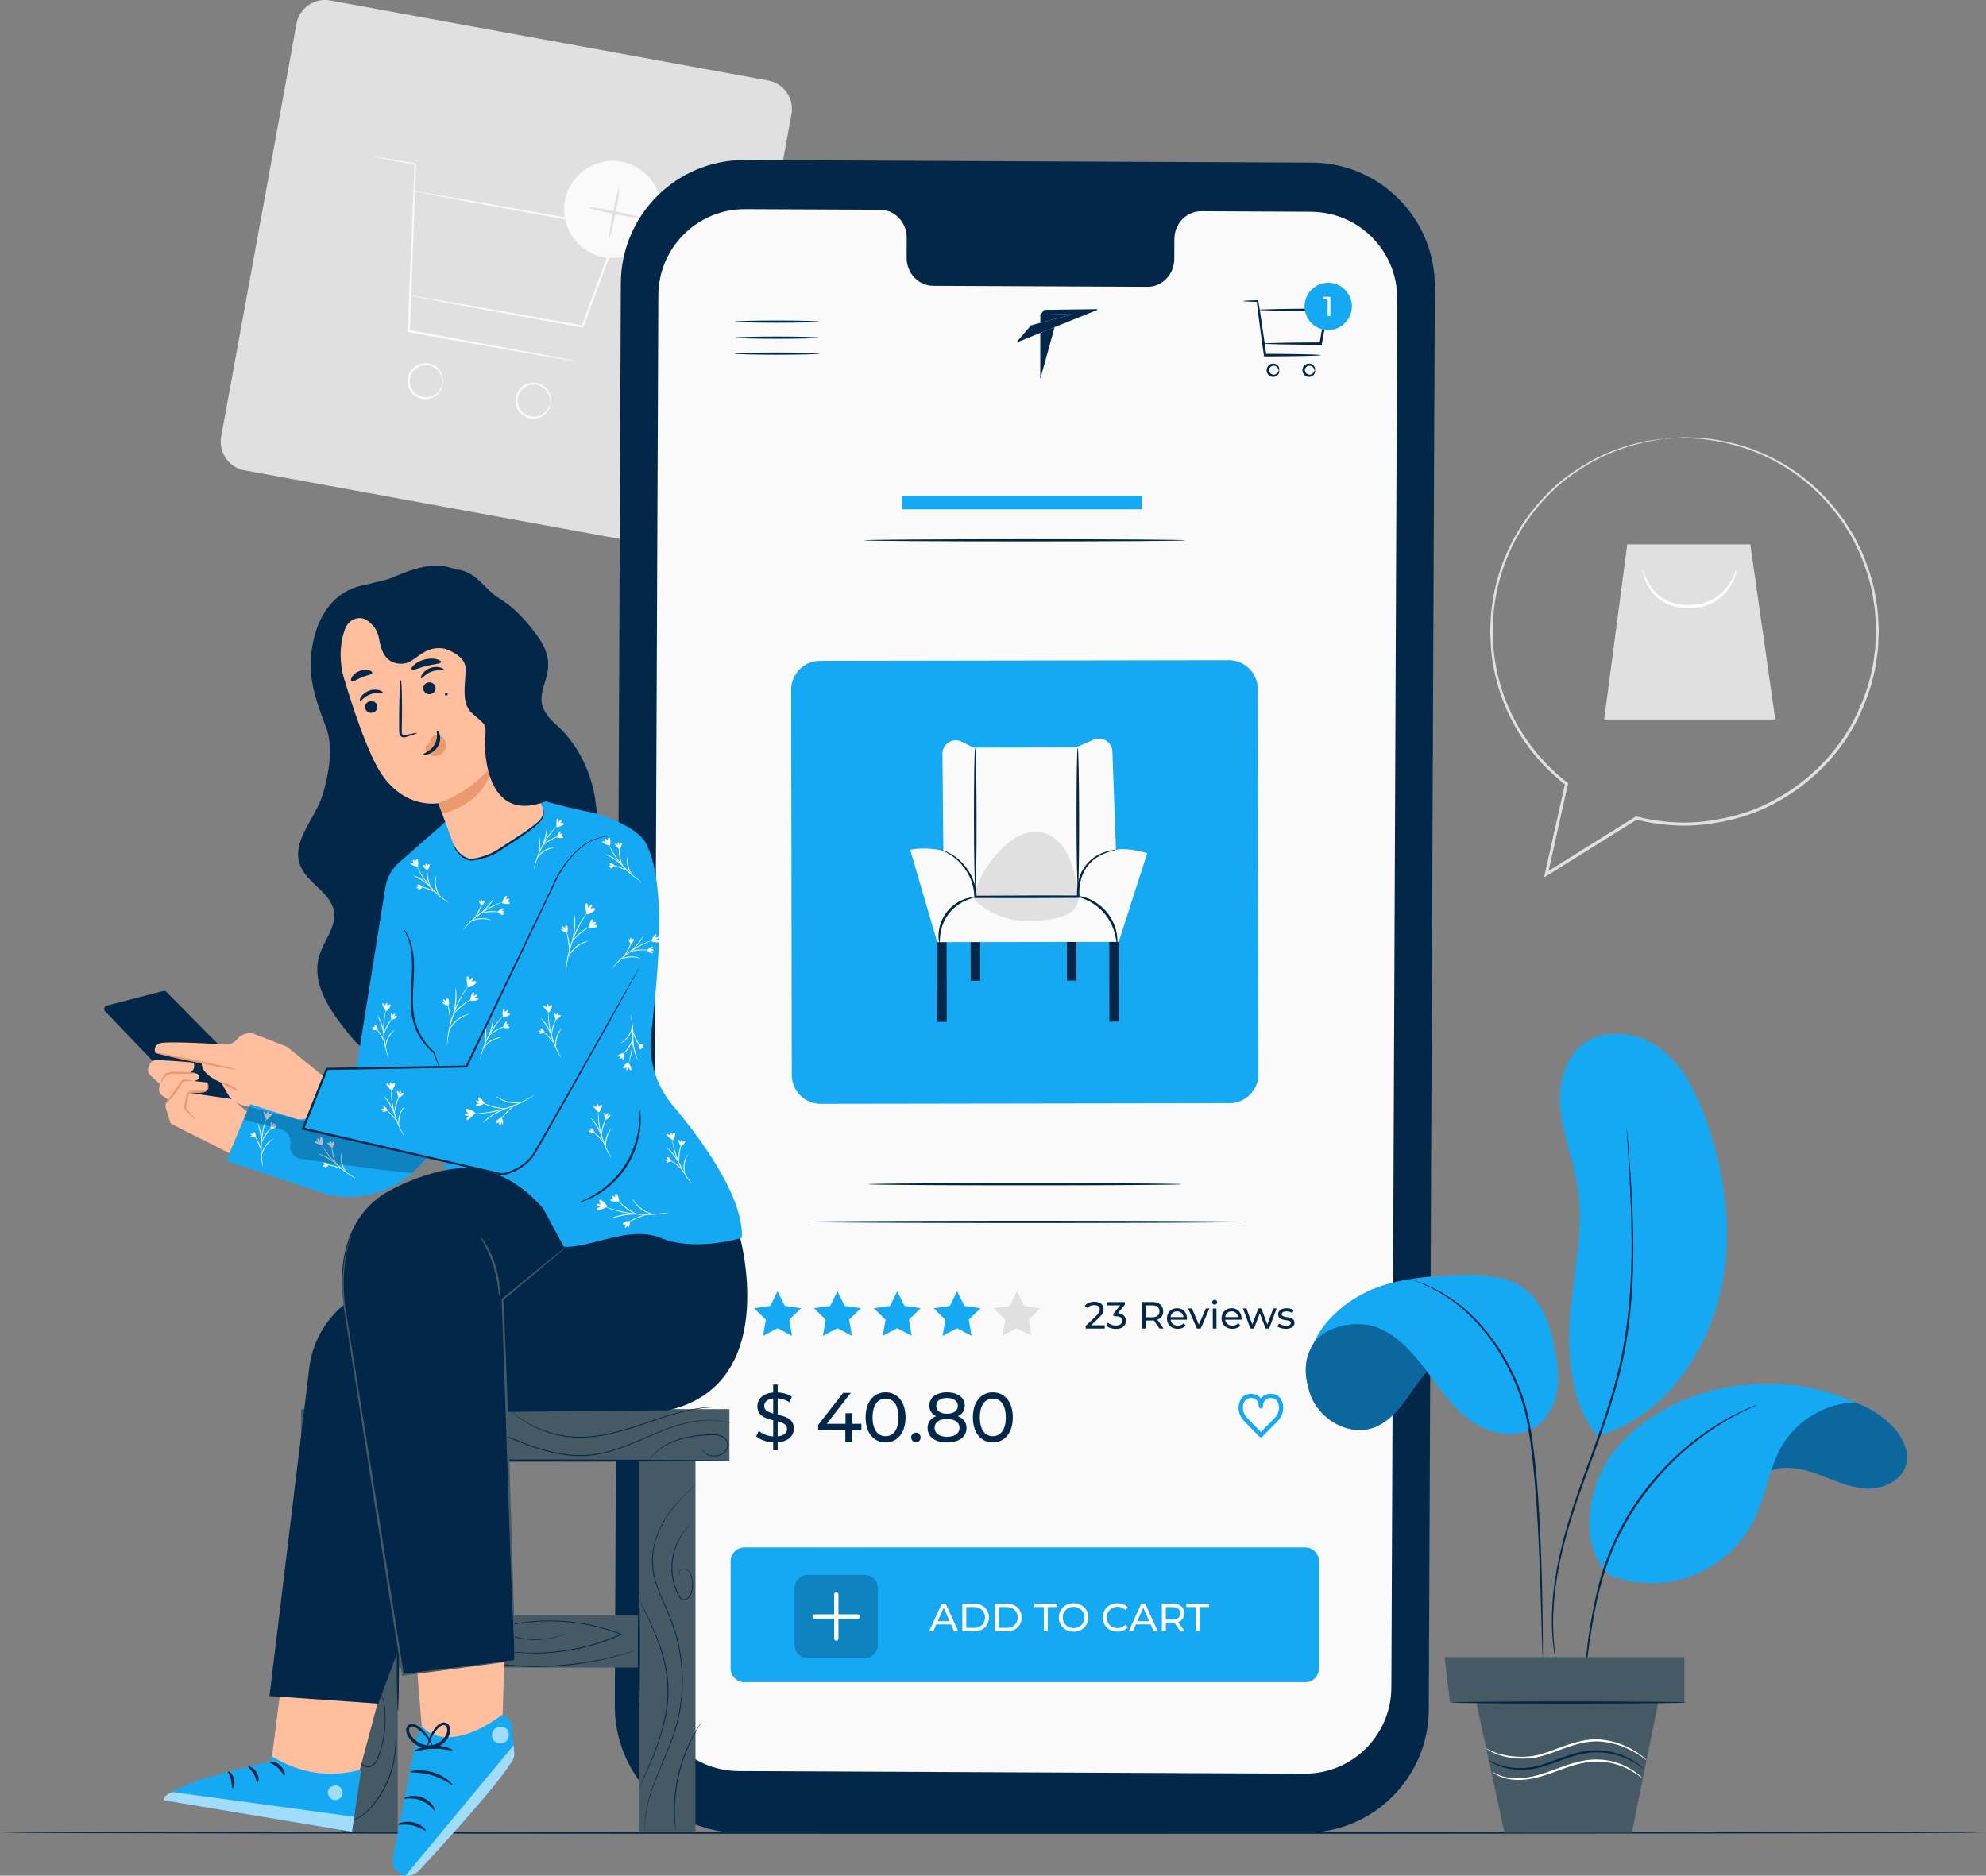 <svg width="289" height="273" fill="none" xmlns="http://www.w3.org/2000/svg"><rect width="100%" height="100%" fill="#808080" stroke="none"/><g clip-path="url(#a)"><path d="M111.781 11.717 48.052.065a4.217 4.217 0 0 0-4.905 3.394l-10.96 60.083a4.221 4.221 0 0 0 3.39 4.912l63.728 11.652a4.218 4.218 0 0 0 4.906-3.394l10.96-60.084a4.22 4.22 0 0 0-3.39-4.91Z" fill="#E0E0E0"/><path d="M83.866 52.59s-.167-.006-.49-.055l-1.398-.224c-1.248-.212-3.005-.51-5.172-.883-4.41-.783-10.495-1.859-17.351-3.071l-.143-.025v-.143c.043-.939.08-1.94.118-2.947.366-8.63.69-16.326.9-21.362l.087.106-4.607-.883c-.516-.106-.92-.187-1.224-.249-.28-.062-.422-.093-.416-.106 0-.012.15.007.429.05.31.05.714.112 1.235.193 1.106.186 2.67.454 4.627.783l.087.013v.093c-.187 5.036-.466 12.733-.783 21.368-.037 1.007-.08 2.008-.118 2.947l-.136-.168c6.843 1.256 12.923 2.369 17.332 3.177 2.16.41 3.912.746 5.154.983l1.391.28c.317.068.478.105.478.117v.007Z" fill="#FAFAFA"/><path d="M59.684 43.004s.044 0 .125.006l.36.05c.341.056.807.13 1.397.224 1.242.211 3.012.516 5.229.895 4.483.796 10.75 1.902 18.002 3.19l-.18.099c1.08-2.935 2.248-6.112 3.453-9.394.621-1.691 1.236-3.351 1.82-4.93l.124.217c-8.415-1.542-15.848-2.897-21.201-3.88-2.645-.497-4.776-.9-6.272-1.18-.714-.144-1.28-.256-1.69-.336a29.42 29.42 0 0 1-.434-.094.618.618 0 0 1-.149-.043s.05 0 .15.012c.117.019.26.038.44.062.41.069.975.162 1.695.28 1.503.261 3.64.628 6.291 1.082 5.36.951 12.793 2.275 21.22 3.768l.192.037-.068.186c-.584 1.586-1.193 3.246-1.814 4.937-1.21 3.282-2.384 6.46-3.465 9.394l-.043.124-.13-.025-17.985-3.301c-2.204-.416-3.968-.752-5.21-.989-.59-.118-1.05-.21-1.391-.28-.143-.03-.26-.055-.36-.08-.08-.019-.118-.031-.118-.037l.012.006ZM64.385 55.917s.006-.224-.03-.603a2.506 2.506 0 0 0-.665-1.43 2.359 2.359 0 0 0-2.13-.697c-.857.137-1.708.877-1.882 1.884-.192 1.001.348 1.99 1.105 2.419a2.384 2.384 0 0 0 2.242.093 2.488 2.488 0 0 0 1.124-1.107c.174-.342.211-.56.242-.553.013 0 .02.23-.124.61a2.456 2.456 0 0 1-1.136 1.261c-.634.36-1.627.467-2.503-.037-.87-.466-1.503-1.598-1.28-2.748.2-1.15 1.18-1.99 2.162-2.126.994-.162 1.888.28 2.354.84.49.559.62 1.18.62 1.578 0 .404-.08.616-.093.616h-.006ZM80.079 58.746s.006-.224-.031-.604a2.506 2.506 0 0 0-.665-1.43 2.359 2.359 0 0 0-2.13-.696c-.857.137-1.708.877-1.882 1.884-.192 1.001.348 1.99 1.106 2.419a2.384 2.384 0 0 0 2.242.093 2.489 2.489 0 0 0 1.124-1.107c.173-.342.21-.56.242-.553.012 0 .018.23-.124.61a2.456 2.456 0 0 1-1.137 1.261c-.633.36-1.627.466-2.502-.037-.87-.466-1.503-1.598-1.28-2.748.199-1.15 1.18-1.99 2.161-2.126.994-.162 1.888.28 2.354.839.49.56.621 1.181.621 1.58 0 .403-.08.615-.093.615h-.006Z" fill="#FAFAFA"/><path d="M96.119 31.745a7.07 7.07 0 1 1-13.917-2.506 7.07 7.07 0 1 1 13.917 2.506Z" fill="#FAFAFA"/><path d="M88.71 34.362s.025.056.025.168l-.112-.025c0-.441.217-1.865.553-3.531.403-2.027.813-3.644.925-3.625.112.025-.124 1.679-.528 3.706-.329 1.666-.67 3.065-.838 3.475l-.112-.025c.037-.106.068-.155.087-.15v.007Z" fill="#E0E0E0"/><path d="M93.039 31.664c-.025.112-1.67-.125-3.683-.523-2.012-.397-3.626-.814-3.608-.926.025-.112 1.67.125 3.683.529 2.012.398 3.626.814 3.608.926v-.006ZM242.146 63.85s.167-.025.497-.05c.347-.025.838-.062 1.465-.106.323-.012.683-.062 1.081-.056.397.013.838.032 1.31.05.472.025.987.019 1.528.081l1.726.242c2.416.41 5.384 1.157 8.489 2.798a27.873 27.873 0 0 1 9.085 7.566c.336.442.677.883 1.019 1.33.31.473.602.965.912 1.45.659.957 1.118 2.051 1.665 3.127.931 2.22 1.763 4.613 2.105 7.193.261 1.28.279 2.605.36 3.948.031.671-.043 1.349-.062 2.027l-.043 1.025c-.031.342-.094.684-.143 1.026-.298 2.76-1.149 5.521-2.354 8.176-2.378 5.346-6.756 10.103-12.345 13.137-2.789 1.541-5.931 2.53-9.172 3.009-3.242.553-6.633.422-9.936-.255a30.09 30.09 0 0 1-1.267-.293l.18-.024-13.097 8.175-.46.286.118-.528c1.013-4.539 2-8.934 2.944-13.156l.081.218a28.586 28.586 0 0 1-8.62-11.036 28.572 28.572 0 0 1-1.912-6.322c-.193-1.057-.33-2.114-.361-3.165-.031-.522-.055-1.044-.087-1.56-.024-.516.038-1.026.05-1.536a28.1 28.1 0 0 1 2.77-11.035 28.734 28.734 0 0 1 5.688-7.933c2.093-2.133 4.391-3.55 6.403-4.7 2.068-1.07 3.937-1.773 5.495-2.201a348.84 348.84 0 0 1 2.075-.523 383.54 383.54 0 0 0 1.546-.224l.944-.13c.211-.025.323-.031.323-.031s-.106.03-.317.068c-.23.044-.534.093-.938.168-.416.069-.931.156-1.534.261-.596.162-1.285.348-2.061.553-1.547.448-3.391 1.17-5.44 2.245-1.987 1.163-4.254 2.586-6.316 4.706a28.61 28.61 0 0 0-5.589 7.884 27.846 27.846 0 0 0-2.695 10.91c-.012.504-.068 1.008-.043 1.518.031.51.056 1.02.087 1.535a21.47 21.47 0 0 0 .366 3.121 28.289 28.289 0 0 0 1.9 6.23c1.795 4.078 4.689 7.896 8.514 10.855l.112.087-.031.137c-.938 4.221-1.919 8.623-2.925 13.161l-.342-.242 13.097-8.182.081-.05.093.025c.41.106.826.199 1.248.292 3.248.666 6.589.796 9.775.249 3.192-.472 6.284-1.442 9.029-2.953 5.502-2.984 9.824-7.653 12.178-12.919 1.198-2.611 2.037-5.334 2.341-8.051.044-.336.106-.672.143-1.014l.05-1.013c.018-.671.093-1.337.062-2.002-.081-1.324-.093-2.63-.348-3.892-.329-2.549-1.143-4.918-2.056-7.106-.534-1.063-.987-2.145-1.633-3.096-.304-.485-.59-.97-.894-1.436-.335-.448-.671-.883-1-1.318a27.816 27.816 0 0 0-8.948-7.542c-3.068-1.647-6.005-2.412-8.403-2.847-.602-.093-1.173-.18-1.713-.261-.541-.069-1.05-.063-1.516-.1-.472-.025-.906-.05-1.304-.068-.397-.019-.757.025-1.08.03-.634.026-1.118.044-1.466.057-.329.012-.503 0-.503 0h.019Z" fill="#E0E0E0"/><path d="m236.793 79.231-3.359 25.49h24.902l-3.633-25.49h-17.91Z" fill="#E0E0E0"/><path d="M252.684 82.93s.006.274-.13.74a7.201 7.201 0 0 1-.888 1.847 6.725 6.725 0 0 1-2.223 2.089c-1.006.584-2.292.913-3.621.913-1.329.013-2.614-.267-3.639-.839-1.031-.56-1.745-1.38-2.204-2.114a6.714 6.714 0 0 1-.802-1.883c-.118-.473-.124-.74-.093-.747.075-.024.23 1.057 1.162 2.45.472.678 1.161 1.424 2.13 1.921.962.51 2.167.765 3.434.752 1.267 0 2.465-.298 3.421-.826a6.572 6.572 0 0 0 2.161-1.91c.988-1.354 1.218-2.424 1.286-2.393h.006Z" fill="#fff"/><path d="M289 266.746c0 .087-64.702.161-144.494.161S0 266.833 0 266.746c0-.087 64.683-.162 144.506-.162s144.494.075 144.494.162Z" fill="#022749"/><path d="M189.864 266.746h-82.388c-9.924-.044-18.046-8.518-18.01-18.453l.877-207.086c.043-9.941 8.128-17.961 18.052-17.918l82.506.38c9.923.043 17.934 8.132 17.891 18.067l-.876 207.086c-.043 9.941-8.129 17.961-18.052 17.917v.007Z" fill="#022749"/><path d="m190.789 30.818-15.997-.074c-2.142-.013-3.894 1.803-3.9 4.047l-.012 2.903c-.006 2.245-1.758 4.06-3.9 4.048l-31.18-.143c-2.143-.013-3.875-1.84-3.869-4.085l.012-2.903c.006-2.245-1.72-4.072-3.869-4.085l-5.626-.025-14.003-.062c-6.956-.031-12.613 5.59-12.644 12.546l-.85 202.131c-.032 6.957 5.576 12.621 12.531 12.658l82.344.38c6.956.031 12.613-5.59 12.644-12.547l.851-202.13c.031-6.958-5.577-12.621-12.532-12.652v-.007Z" fill="#FAFAFA"/><path d="M119.225 51.471c0 .088-2.757.162-6.154.162s-6.154-.074-6.154-.162c0-.086 2.757-.161 6.154-.161s6.154.075 6.154.161ZM119.225 49.146c0 .087-2.757.162-6.154.162s-6.154-.075-6.154-.162c0-.087 2.757-.161 6.154-.161s6.154.074 6.154.161ZM119.225 46.815c0 .087-2.757.162-6.154.162s-6.154-.075-6.154-.162c0-.087 2.757-.162 6.154-.162s6.154.075 6.154.162Z" fill="#022749"/><path d="M108.32 225.228h81.618c1.105 0 1.999.895 1.999 2.002v15.605a1.999 1.999 0 0 1-1.999 2.001H108.32a2 2 0 0 1-2-2.001V227.23a2 2 0 0 1 2-2.002Z" fill="#15A9F3"/><path d="M125.813 229.207h-8.247c-1.07 0-1.937.868-1.937 1.939v8.257c0 1.071.867 1.939 1.937 1.939h8.247c1.07 0 1.938-.868 1.938-1.939v-8.257a1.939 1.939 0 0 0-1.938-1.939Z" fill="#022749" opacity=".3"/><path d="M121.696 238.8a.307.307 0 0 1-.31-.311v-6.423c0-.174.136-.31.31-.31s.311.136.311.31v6.423a.308.308 0 0 1-.311.311Z" fill="#fff"/><path d="M124.845 235.585h-6.297a.307.307 0 0 1-.311-.31c0-.175.137-.311.311-.311h6.297c.174 0 .31.136.31.311 0 .174-.136.31-.31.31ZM138.388 236.431h-2.142l-.441 1.007h-.59l1.826-4.029h.571l1.832 4.029h-.603l-.44-1.007h-.013Zm-.199-.46-.869-1.977-.869 1.977h1.738ZM140.034 233.409h1.696c1.291 0 2.173.821 2.173 2.015 0 1.193-.882 2.014-2.173 2.014h-1.696v-4.029Zm1.664 3.532c.994 0 1.634-.61 1.634-1.517 0-.908-.64-1.517-1.634-1.517h-1.086v3.028h1.086v.006ZM144.791 233.409h1.695c1.292 0 2.174.821 2.174 2.015 0 1.193-.882 2.014-2.174 2.014h-1.695v-4.029Zm1.664 3.532c.994 0 1.634-.61 1.634-1.517 0-.908-.64-1.517-1.634-1.517h-1.086v3.028h1.086v.006ZM151.895 233.907h-1.378v-.504h3.328v.504h-1.378v3.531h-.572v-3.531ZM154.087 235.424c0-1.182.907-2.064 2.142-2.064 1.236 0 2.137.876 2.137 2.064 0 1.187-.907 2.064-2.137 2.064-1.229 0-2.142-.883-2.142-2.064Zm3.701 0c0-.896-.664-1.548-1.559-1.548-.894 0-1.571.659-1.571 1.548s.665 1.548 1.571 1.548c.907 0 1.559-.659 1.559-1.548ZM160.471 235.424c0-1.194.906-2.064 2.136-2.064.621 0 1.161.211 1.528.628l-.373.36a1.486 1.486 0 0 0-1.13-.479c-.907 0-1.584.659-1.584 1.549 0 .889.671 1.548 1.584 1.548.441 0 .819-.156 1.13-.485l.373.36c-.367.417-.907.634-1.534.634-1.217 0-2.13-.87-2.13-2.064v.013ZM167.426 236.431h-2.142l-.441 1.007h-.59l1.826-4.029h.571l1.832 4.029h-.602l-.441-1.007h-.013Zm-.198-.46-.87-1.977-.869 1.977h1.739ZM171.766 237.438l-.869-1.237c-.081 0-.168.012-.255.012h-.993v1.225h-.578v-4.029h1.571c1.05 0 1.683.529 1.683 1.405 0 .622-.323 1.07-.888 1.275l.957 1.355h-.628v-.006Zm-.018-2.624c0-.578-.385-.901-1.124-.901h-.981v1.815h.981c.739 0 1.124-.335 1.124-.907v-.007ZM174.003 233.907h-1.379v-.504h3.329v.504h-1.379v3.531h-.571v-3.531Z" fill="#fff"/><path d="m113.152 187.931 1.056 2.139 2.359.342-1.707 1.666.403 2.35-2.111-1.107-2.112 1.107.404-2.35-1.708-1.666 2.36-.342 1.056-2.139ZM121.858 187.931l1.056 2.139 2.36.342-1.708 1.666.404 2.35-2.112-1.107-2.105 1.107.398-2.35-1.702-1.666 2.354-.342 1.055-2.139ZM130.565 187.931l1.055 2.139 2.36.342-1.708 1.666.404 2.35-2.111-1.107-2.106 1.107.404-2.35-1.708-1.666 2.36-.342 1.05-2.139ZM139.277 187.931l1.049 2.139 2.36.342-1.708 1.666.404 2.35-2.105-1.107-2.112 1.107.404-2.35-1.708-1.666 2.36-.342 1.056-2.139Z" fill="#15A9F3"/><path d="m147.984 187.931 1.056 2.139 2.353.342-1.701 1.666.397 2.35-2.105-1.107-2.112 1.107.404-2.35-1.708-1.666 2.36-.342 1.056-2.139Z" fill="#E0E0E0"/><path d="M160.757 192.892v.479h-2.775v-.373l1.571-1.517c.41-.398.484-.64.484-.883 0-.398-.279-.64-.82-.64-.416 0-.751.13-.987.416l-.373-.323c.299-.373.814-.584 1.41-.584.807 0 1.323.416 1.323 1.075 0 .373-.112.715-.634 1.213l-1.18 1.137h1.981ZM163.85 192.233c0 .653-.478 1.182-1.46 1.182-.552 0-1.092-.174-1.415-.467l.254-.435c.261.243.69.417 1.161.417.578 0 .907-.268.907-.684 0-.417-.292-.672-.956-.672h-.311v-.385l.969-1.194h-1.857v-.479h2.546v.374l-1.012 1.249c.77.075 1.161.51 1.161 1.107l.013-.013ZM168.738 193.371l-.832-1.187c-.075 0-.162.012-.243.012h-.956v1.175h-.553v-3.867h1.503c1.006 0 1.609.51 1.609 1.349 0 .597-.311 1.026-.851 1.219l.913 1.299h-.603.013Zm-.019-2.518c0-.553-.366-.864-1.074-.864h-.938v1.741h.938c.708 0 1.074-.317 1.074-.871v-.006ZM172.717 192.084h-2.372c.069.516.478.858 1.062.858.342 0 .627-.118.845-.354l.292.342c-.267.311-.665.472-1.155.472-.944 0-1.572-.622-1.572-1.498 0-.877.621-1.492 1.466-1.492s1.447.609 1.447 1.504c0 .044 0 .112-.013.162v.006Zm-2.372-.379h1.876c-.056-.491-.423-.839-.938-.839-.515 0-.882.342-.938.839ZM175.997 190.443l-1.279 2.928h-.54l-1.28-2.928h.553l1.006 2.344 1.025-2.344h.515ZM176.395 189.541a.35.35 0 0 1 .36-.348c.205 0 .36.149.36.336a.347.347 0 0 1-.36.354c-.211 0-.36-.149-.36-.342Zm.093.908h.528v2.928h-.528v-2.928ZM180.661 192.084h-2.372c.068.516.478.858 1.061.858.342 0 .628-.118.845-.354l.292.342c-.267.311-.665.472-1.155.472-.944 0-1.571-.622-1.571-1.498 0-.877.621-1.492 1.465-1.492.845 0 1.447.609 1.447 1.504 0 .044 0 .112-.012.162v.006Zm-2.372-.379h1.875c-.056-.491-.422-.839-.938-.839-.515 0-.882.342-.937.839ZM185.772 190.443l-1.093 2.928h-.509l-.845-2.219-.857 2.219h-.509l-1.087-2.928h.503l.851 2.331.882-2.331h.447l.863 2.344.869-2.344h.485ZM185.896 193.06l.223-.416a1.9 1.9 0 0 0 1.025.304c.49 0 .695-.149.695-.398 0-.659-1.844-.087-1.844-1.255 0-.523.466-.877 1.217-.877.379 0 .807.099 1.062.267l-.224.417a1.56 1.56 0 0 0-.844-.23c-.466 0-.689.168-.689.404 0 .69 1.85.124 1.85 1.262 0 .528-.484.864-1.261.864-.484 0-.962-.149-1.21-.342ZM113.165 209.934v1.15h-.652v-1.15c-.994-.05-1.944-.398-2.472-.883l.379-.796c.478.435 1.273.765 2.093.814v-2.362c-1.118-.274-2.298-.634-2.298-2.014 0-1.008.72-1.884 2.298-2.015v-1.162h.652v1.15c.763.031 1.527.255 2.061.621l-.335.815a3.645 3.645 0 0 0-1.726-.572v2.369c1.136.286 2.359.621 2.359 2.014 0 1.007-.751 1.884-2.359 2.014v.007Zm-.652-4.197v-2.201c-.907.112-1.305.572-1.305 1.107 0 .628.572.895 1.305 1.088v.006Zm2.012 2.238c0-.653-.609-.908-1.36-1.107v2.189c.944-.093 1.36-.529 1.36-1.082ZM125.355 208.112h-1.354v1.753h-.988v-1.753h-3.955v-.715l3.639-4.663h1.099l-3.49 4.501h2.732v-1.548h.957v1.548h1.353v.877h.007ZM125.964 206.297c0-2.319 1.242-3.644 2.906-3.644 1.664 0 2.9 1.325 2.9 3.644s-1.242 3.643-2.9 3.643-2.906-1.324-2.906-3.643Zm4.788 0c0-1.822-.77-2.736-1.882-2.736-1.111 0-1.894.914-1.894 2.736 0 1.821.776 2.735 1.894 2.735 1.118 0 1.882-.914 1.882-2.735ZM132.602 209.219c0-.411.316-.691.689-.691.372 0 .671.286.671.691 0 .404-.305.702-.671.702a.694.694 0 0 1-.689-.702ZM140.644 207.845c0 1.293-1.1 2.095-2.838 2.095-1.739 0-2.82-.802-2.82-2.095 0-.815.447-1.418 1.249-1.723-.653-.304-.994-.833-.994-1.535 0-1.194 1.025-1.934 2.565-1.934s2.583.746 2.583 1.934c0 .702-.354 1.231-1.006 1.535.814.318 1.261.908 1.261 1.723Zm-1.019-.031c0-.784-.689-1.275-1.819-1.275-1.131 0-1.801.491-1.801 1.275 0 .783.67 1.305 1.801 1.305 1.13 0 1.819-.497 1.819-1.305Zm-3.378-3.19c0 .703.577 1.138 1.552 1.138.975 0 1.584-.435 1.584-1.138 0-.702-.627-1.15-1.584-1.15-.956 0-1.552.435-1.552 1.15ZM141.575 206.297c0-2.319 1.242-3.644 2.906-3.644 1.665 0 2.901 1.325 2.901 3.644s-1.242 3.643-2.901 3.643c-1.658 0-2.906-1.324-2.906-3.643Zm4.788 0c0-1.822-.77-2.736-1.882-2.736-1.111 0-1.894.914-1.894 2.736 0 1.821.777 2.735 1.894 2.735 1.118 0 1.882-.914 1.882-2.735Z" fill="#022749"/><path d="m178.812 96.09-59.473.094a4.219 4.219 0 0 0-4.21 4.228l.088 56.035a4.218 4.218 0 0 0 4.223 4.214l59.473-.093a4.22 4.22 0 0 0 4.21-4.228l-.088-56.035a4.22 4.22 0 0 0-4.223-4.215Z" fill="#15A9F3"/><path d="m137.747 136.498-1.392.002.02 12.229 1.391-.002-.019-12.229ZM142.633 136.502l-1.391.003.01 6.242 1.391-.003-.01-6.242ZM156.637 136.474l-1.391.002.01 6.242 1.391-.002-.01-6.242ZM162.81 136.464l-1.391.003.019 12.229 1.391-.002-.019-12.23Z" fill="#022749"/><path d="m132.452 123.696 3.931 13.429 26.411-.044 4.143-12.894s-2.776-.883-4.546-.497l-.516-14.294a1.969 1.969 0 0 0-2.751-1.734l-2.564 1.125-14.898.025-1.714-.858a1.937 1.937 0 0 0-2.801 1.753l.124 14.144s-2.297-.665-4.825-.161l.006.006Z" fill="#FAFAFA"/><path d="M141.575 130.684c1.435 1.623 3.459 2.655 5.571 3.102 2.111.448 4.322.317 6.439-.137 1.155-.242 2.397-.665 2.994-1.684.621-1.051.353-2.375.074-3.557-.36-1.517-.733-3.058-1.503-4.42-.77-1.355-2.012-2.53-3.539-2.847-2.068-.429-4.143.771-5.67 2.232a15.906 15.906 0 0 0-4.266 7.037" fill="#E0E0E0"/><path d="M141.935 129.341c-.106 0-.199-4.582-.205-10.227-.006-5.652.068-10.227.174-10.227.105 0 .198 4.575.205 10.227.006 5.645-.069 10.227-.174 10.227ZM156.858 129.316c-.106 0-.199-4.582-.205-10.227-.007-5.651.068-10.227.174-10.227.105 0 .198 4.576.205 10.227.006 5.645-.069 10.227-.174 10.227Z" fill="#022749"/><path d="M162.397 123.69s-.236.093-.683.205c-.118.031-.242.062-.373.093-.136.05-.279.106-.428.168-.155.062-.323.124-.497.193-.168.093-.341.186-.528.286a5.404 5.404 0 0 0-2.08 2.12c-.559 1.007-.838 2.35-.714 3.736l.018.193h-.186c-2.136.012-4.533.019-7.061.031-2.869 0-5.576-.006-7.911-.012h-.168v-.168a7.23 7.23 0 0 0-.937-3.395 7.708 7.708 0 0 0-1.745-2.126c-1.193-.995-2.093-1.225-2.062-1.287 0-.013.223.043.615.199.391.162.95.447 1.571.932a7.681 7.681 0 0 1 1.863 2.145 7.39 7.39 0 0 1 1.031 3.532l-.168-.168c2.341-.013 5.042-.025 7.911-.037 2.528 0 4.925 0 7.061.006l-.174.192c-.112-1.492.199-2.866.808-3.923a5.524 5.524 0 0 1 2.229-2.163c.192-.1.379-.187.553-.28.18-.062.354-.118.515-.174.155-.05.304-.099.447-.143.137-.025.267-.05.385-.068.46-.081.708-.118.708-.1v.013ZM141.655 130.628c.013.062-.49.155-1.223.491a6.37 6.37 0 0 0-2.41 1.927 6.34 6.34 0 0 0-1.173 2.86c-.118.796-.069 1.306-.131 1.312-.043.006-.192-.497-.136-1.343a5.841 5.841 0 0 1 1.136-3.059 5.801 5.801 0 0 1 2.615-1.946c.794-.286 1.322-.286 1.322-.242Z" fill="#022749"/><path d="M162.533 137.361c-.062 0-.074-.566-.298-1.43a7.618 7.618 0 0 0-1.577-3.046 7.548 7.548 0 0 0-2.788-1.996c-.826-.342-1.385-.435-1.373-.497 0-.044.584-.044 1.466.242.875.28 2.043.92 2.987 2.002a6.863 6.863 0 0 1 1.552 3.239c.162.914.075 1.492.031 1.486Z" fill="#022749"/><path d="M183.486 209.187s-.049 0-.068-.006c-.019 0-.031-.006-.05-.012a.278.278 0 0 1-.105-.069l-2.217-2.263c-.721-.739-.988-1.778-.69-2.71.261-.808.839-1.244 1.671-1.256.553.006.956.149 1.267.466.074.075.136.156.192.243.056-.087.124-.174.205-.255.311-.311.739-.46 1.255-.46.832.012 1.409.447 1.67 1.256.298.932.031 1.97-.689 2.71l-2.217 2.263a.306.306 0 0 1-.224.093Zm-1.422-5.701h-.025c-.565.007-.913.268-1.086.821-.23.715-.019 1.511.54 2.083l1.993 2.039 1.994-2.039c.559-.572.77-1.374.54-2.083-.174-.553-.522-.814-1.087-.821-.348 0-.627.087-.813.28-.336.342-.329.908-.329.914a.39.39 0 0 1-.032.149.313.313 0 0 1-.354.162.319.319 0 0 1-.235-.299v-.043c0-.118-.032-.591-.33-.889-.18-.187-.447-.28-.782-.28l.006.006Z" fill="#15A9F3"/><path d="M172.563 78.64c0 .087-10.489.162-23.431.162-12.941 0-23.43-.075-23.43-.162 0-.087 10.489-.161 23.43-.161 12.942 0 23.431.074 23.431.161Z" fill="#022749"/><path d="M166.185 72.137h-34.913v1.99h34.913v-1.99Z" fill="#15A9F3"/><path d="M180.828 177.841c0 .087-14.19.161-31.69.161s-31.696-.074-31.696-.161c0-.087 14.19-.162 31.696-.162s31.69.075 31.69.162ZM171.904 172.363c0 .087-10.196.162-22.772.162-12.575 0-22.772-.075-22.772-.162 0-.087 10.197-.161 22.772-.161 12.576 0 22.772.074 22.772.161ZM192.193 51.69c0 .049-.882.092-2.341.123-1.454.032-3.478.056-5.757.063h-.155l-.025-.156c-.044-.304-.087-.628-.137-.957a308.305 308.305 0 0 1-.9-6.926l.112.1c-1.311-.032-2.081-.075-2.081-.119 0-.043.77-.087 2.081-.118h.099l.018.1c.268 1.61.64 4.11 1.031 6.907.044.33.087.653.131.957l-.18-.155c2.279 0 4.303.025 5.756.062 1.453.031 2.342.075 2.342.124l.006-.006Z" fill="#022749"/><path d="M183.865 50.01s.218-.043.621-.062c.472-.012 1.044-.03 1.733-.05a339.45 339.45 0 0 1 5.974-.062l-.174.143c.174-1.007.367-2.095.559-3.22.106-.578.205-1.15.298-1.691l.18.211a481.24 481.24 0 0 1-7.042-.062c-.832-.025-1.528-.037-2.086-.056-.491-.019-.758-.043-.758-.062 0-.019.267-.043.758-.062a284.32 284.32 0 0 0 2.086-.056c1.77-.031 4.242-.056 7.042-.062h.218l-.038.211c-.093.541-.192 1.113-.298 1.691-.198 1.125-.397 2.213-.577 3.22l-.025.144h-.149c-2.41-.013-4.496-.038-5.974-.069-.683-.018-1.261-.037-1.733-.05-.403-.018-.621-.037-.621-.062l.006.007ZM186.119 53.884c-.056.012-.062-.317-.397-.541a.686.686 0 0 0-.627-.062.658.658 0 0 0-.41.603.665.665 0 0 0 1.037.54c.335-.223.341-.553.397-.54.025 0 .056.074.044.217a.832.832 0 0 1-.286.535.924.924 0 0 1-.9.174.973.973 0 0 1-.659-.92c0-.441.311-.815.659-.92a.936.936 0 0 1 .9.174c.205.18.273.392.286.535.012.143-.019.217-.044.217v-.012ZM191.329 53.884c-.056.012-.062-.317-.397-.541a.686.686 0 0 0-.627-.062.658.658 0 0 0-.41.603.665.665 0 0 0 1.037.54c.335-.223.341-.553.397-.54.025 0 .056.074.044.217a.832.832 0 0 1-.286.535.924.924 0 0 1-.9.174.973.973 0 0 1-.659-.92c0-.441.311-.815.659-.92a.936.936 0 0 1 .9.174c.205.18.273.392.286.535.012.143-.019.217-.044.217v-.012Z" fill="#022749"/><path d="M196.72 44.595a3.443 3.443 0 0 1-3.441 3.445c-1.9 0-3.44-1.542-3.44-3.445a3.442 3.442 0 0 1 3.44-3.444c1.9 0 3.441 1.542 3.441 3.444Z" fill="#15A9F3"/><path d="M193.59 43.209v2.785h-.392v-2.437h-.627v-.348h1.019Z" fill="#fff"/><path d="M57.871 211.699h-8.216v54.91h8.216v-54.91Z" fill="#455A64"/><path d="M106.141 205.097H43.817v7.603h62.324v-7.603ZM97.093 235.113H54.244v7.603h42.849v-7.603Z" fill="#455A64"/><path d="M101.204 211.699h-8.216v54.91h8.216v-54.91Z" fill="#455A64"/><path d="M106.11 212.588c0 .087-13.966.162-31.2.162-17.232 0-31.198-.075-31.198-.162 0-.087 13.966-.161 31.199-.161 17.233 0 31.199.074 31.199.161ZM57.902 249.108c-.087 0-.162-4.073-.162-9.102 0-5.03.075-9.102.162-9.102.087 0 .161 4.072.161 9.102 0 5.029-.074 9.102-.161 9.102ZM92.97 248.753c-.088 0-.162-3.786-.162-8.455 0-4.669.074-8.455.161-8.455.087 0 .162 3.786.162 8.455 0 4.669-.075 8.455-.162 8.455ZM106.464 207.173s-.224-.056-.646-.174c-.428-.087-1.062-.236-1.894-.267-1.658-.112-4.08.255-6.862 1.305-1.397.516-2.875 1.194-4.496 1.872-1.615.671-3.372 1.361-5.31 1.74-1.937.392-4.055.349-6.154-.068-2.111-.41-4.216-1.15-6.315-2.014-2.105-.864-4.124-1.785-6.13-2.531-1.999-.746-3.999-1.299-5.949-1.541-3.906-.523-7.483-.019-10.327.795a25.062 25.062 0 0 0-6.415 2.842l-.931.596c-.255.187-.472.342-.658.479-.354.255-.547.386-.547.386s.18-.143.528-.411c.18-.137.397-.298.646-.485.273-.18.577-.385.925-.609a24.714 24.714 0 0 1 6.415-2.885c2.85-.827 6.446-1.343 10.37-.827 1.963.243 3.975.79 5.98 1.542 2.013.746 4.031 1.666 6.13 2.531 2.1.864 4.192 1.604 6.29 2.008 2.094.41 4.186.46 6.111.074 1.925-.379 3.677-1.057 5.291-1.728 1.615-.671 3.1-1.349 4.502-1.859 2.795-1.044 5.236-1.393 6.9-1.268.832.043 1.465.199 1.894.292.422.124.64.199.64.199l.012.006Z" fill="#022749"/><path d="M59.666 208.951s-.578.392-1.745.746a8.814 8.814 0 0 1-5.03-.018l-.087-.025.062-.062a10.938 10.938 0 0 1 3.875-2.419 11.574 11.574 0 0 1 5.235-.597c.577.087 1.149.193 1.695.361.54.168 1.087.336 1.547.678.453.329.77.895.664 1.454-.118.572-.646.896-1.106 1.076-1.912.678-3.707 1.013-5.222 1.194-1.515.174-2.757.18-3.608.155-.85-.031-1.323-.087-1.323-.087s.118 0 .342.006c.26.006.583.019.981.031.85.007 2.087-.012 3.596-.199 1.502-.192 3.297-.541 5.185-1.212.447-.18.925-.485 1.024-.989.094-.497-.192-1.025-.62-1.33-.429-.323-.97-.491-1.503-.653-.54-.168-1.1-.273-1.67-.354-1.826-.224-3.621.037-5.174.584a11.08 11.08 0 0 0-3.844 2.375l-.018-.087a8.835 8.835 0 0 0 4.986.062 9.36 9.36 0 0 0 1.317-.478c.292-.137.447-.212.447-.212h-.006ZM101.993 210.487s-.012.286.279.665c.274.367.926.759 1.77.709.416-.031.876-.156 1.255-.466.372-.299.633-.834.521-1.362-.111-.535-.633-.933-1.204-1.063-.584-.137-1.224-.075-1.863-.044-1.292.075-2.515.243-3.596.547-1.08.299-2 .728-2.707 1.194a7.548 7.548 0 0 0-1.522 1.3 6.653 6.653 0 0 0-.348.422.852.852 0 0 1-.124.149s.124-.23.429-.603a7.099 7.099 0 0 1 1.509-1.342c.708-.479 1.633-.927 2.726-1.231 1.087-.311 2.322-.485 3.62-.56.646-.031 1.286-.099 1.9.05.603.137 1.168.566 1.292 1.162.118.591-.168 1.157-.571 1.474-.404.323-.888.447-1.317.472-.875.038-1.54-.379-1.813-.771a1.29 1.29 0 0 1-.224-.503c-.018-.125-.012-.193-.012-.193v-.006ZM105.29 204.835h-.329c-.254 0-.565-.006-.944-.012-.409.025-.912.05-1.49.1-.578.08-1.236.155-1.95.317-1.44.286-3.117.783-4.956 1.398-1.844.61-3.85 1.35-6.03 1.903-2.173.553-4.328.814-6.278.665a15.58 15.58 0 0 1-4.999-1.256 15.634 15.634 0 0 1-3.011-1.747c-.659-.491-.982-.814-.982-.814s.093.068.261.199c.168.137.416.329.752.572a15.838 15.838 0 0 0 7.986 2.928c1.93.143 4.067-.118 6.234-.671 2.168-.554 4.174-1.287 6.024-1.89 1.844-.616 3.527-1.101 4.974-1.381.721-.155 1.385-.223 1.963-.298.583-.044 1.086-.062 1.496-.081.379.019.696.031.944.037.217.013.329.025.329.025l.006.006ZM93.827 266.746s-.013-.193-.025-.554c-.019-.36 0-.895.062-1.585.13-1.374.602-3.332 1.509-5.62.87-2.301 2.198-4.937 3.055-8.07.41-1.567.677-3.258.776-5.024.075-1.765 0-3.599-.335-5.446a24.245 24.245 0 0 0-1.521-5.241c-.677-1.635-1.422-3.177-1.913-4.737-.503-1.555-.677-3.14-.466-4.582.193-1.443.677-2.73 1.236-3.824 1.149-2.195 2.571-3.649 3.534-4.613.987-.964 1.577-1.436 1.577-1.436s-.137.13-.404.379-.658.609-1.142 1.094c-.95.976-2.354 2.437-3.49 4.62-.553 1.088-1.025 2.368-1.211 3.798-.2 1.43-.031 2.991.478 4.533.484 1.548 1.236 3.083 1.913 4.725a24.367 24.367 0 0 1 1.527 5.265c.336 1.853.41 3.7.336 5.472a25.459 25.459 0 0 1-.783 5.048c-.87 3.152-2.205 5.782-3.086 8.076-.92 2.282-1.398 4.228-1.547 5.595-.068.684-.099 1.219-.087 1.579v.554l.007-.006Z" fill="#022749"/><path d="M92.802 232.433s.056.087.15.261c.105.206.241.46.397.765.341.665.838 1.629 1.397 2.841.553 1.219 1.186 2.686 1.689 4.39.51 1.697.876 3.637.826 5.688-.031 2.052-.435 3.979-.92 5.677a42.01 42.01 0 0 1-1.608 4.42c-.521 1.231-.98 2.213-1.297 2.891-.15.311-.274.566-.373.777-.087.174-.137.267-.137.267s.038-.099.112-.279c.093-.212.211-.473.348-.79.304-.684.751-1.672 1.26-2.903.994-2.456 2.391-5.969 2.484-10.066.044-2.033-.316-3.96-.813-5.651-.497-1.698-1.118-3.165-1.658-4.383-.547-1.219-1.031-2.189-1.36-2.86a51.317 51.317 0 0 0-.379-.777c-.087-.181-.124-.274-.124-.274l.006.006ZM98.95 229.287s-.063-.043-.106-.167a.603.603 0 0 1 .118-.554c.149-.217.515-.317.857-.186.354.118.633.478.782.895.155.423.248.908.236 1.436-.025.522-.099 1.101-.422 1.617-.168.242-.398.491-.733.559-.341.075-.677-.155-.844-.429a7.844 7.844 0 0 1-.777-1.828 8.767 8.767 0 0 1-.242-3.792 8.744 8.744 0 0 1 1.03-2.935 8.474 8.474 0 0 1 1.255-1.678c.348-.355.565-.522.565-.522s-.043.055-.136.143c-.093.087-.224.23-.391.41-.33.367-.783.92-1.211 1.691a8.613 8.613 0 0 0-.994 2.903 8.75 8.75 0 0 0 .248 3.743 7.59 7.59 0 0 0 .758 1.791c.162.254.435.441.72.379.28-.056.497-.274.652-.504.305-.479.392-1.05.417-1.554a3.892 3.892 0 0 0-.212-1.405c-.142-.41-.397-.746-.72-.858-.317-.131-.646-.044-.789.149a.615.615 0 0 0-.13.516c.031.124.087.174.08.174l-.012.006ZM102.079 250.687s-.024.056-.08.149c-.075.124-.162.261-.255.41a23.949 23.949 0 0 0-2.912 7.013 23.978 23.978 0 0 0-.534 7.579c.012.174.024.336.037.479.006.111.012.167 0 .167 0 0-.174-.913-.23-2.418-.056-1.505.068-3.593.596-5.838.534-2.238 1.36-4.165 2.087-5.483.72-1.325 1.285-2.064 1.285-2.064l.006.006ZM92.677 240.136s-1.832.715-4.93 1.418c-3.093.677-7.477 1.274-12.321.982a45.275 45.275 0 0 1-6.763-.895c-2.055-.417-3.862-.995-5.384-1.424-1.521-.429-2.794-.628-3.676-.665-.441-.019-.783-.013-1.019 0-.23.012-.354.012-.354.012s.485-.087 1.38-.062c.887.025 2.166.212 3.7.628 1.534.417 3.329.982 5.384 1.393 2.05.422 4.335.746 6.744.883 4.832.286 9.203-.293 12.296-.945a51.822 51.822 0 0 0 4.608-1.231c.223-.069.341-.094.341-.094h-.006Z" fill="#022749"/><path d="M82.53 237.705s-.608.317-1.8.622c-1.187.299-3 .56-5.173.131a2.77 2.77 0 0 1-.802-.293c-.248-.143-.509-.329-.645-.621a.776.776 0 0 1 .186-.895c.242-.224.571-.324.888-.386a28.013 28.013 0 0 1 4.111-.385c2.906-.069 6.123.31 9.327 1.311.621.199 1.23.411 1.795.622l.143.056-.143.062a30.361 30.361 0 0 1-8.427 2.425 30.462 30.462 0 0 1-7.092.162c-2.005-.193-3.601-.523-4.682-.815-1.08-.286-1.664-.491-1.664-.491s.149.037.434.112c.286.068.696.211 1.242.329 1.081.274 2.677.591 4.677.771 2 .187 4.415.193 7.073-.186a30.813 30.813 0 0 0 8.39-2.431v.118a37.351 37.351 0 0 0-1.783-.622 29.565 29.565 0 0 0-9.29-1.318 28.79 28.79 0 0 0-4.092.373c-.31.062-.621.156-.839.355a.68.68 0 0 0-.161.783c.267.51.863.752 1.372.87a11.93 11.93 0 0 0 5.142-.093c.596-.143 1.05-.298 1.354-.404l.46-.168v.006ZM58.517 238.259s.111-.081.335-.199c.217-.125.546-.28.963-.454.832-.342 2.049-.672 3.421-.74a10.666 10.666 0 0 1 3.478.417c.428.13.77.255 1 .36.23.1.353.162.353.168a2.87 2.87 0 0 1-.372-.124 9.883 9.883 0 0 0-1.006-.317 11.319 11.319 0 0 0-3.447-.373c-1.36.068-2.564.379-3.396.696-.416.155-.752.298-.975.41a3.103 3.103 0 0 1-.354.156ZM53.816 251.165s-.143-.161-.391-.484c-.242-.324-.621-.802-.932-1.517a3.376 3.376 0 0 1-.28-1.263c0-.478.168-.994.51-1.436.335-.429.894-.827 1.552-.74.317.044.628.206.864.442.236.236.416.541.54.864.26.653.329 1.393.385 2.145.05.758.043 1.548-.019 2.356a15.65 15.65 0 0 1-.782 3.762c-.137.422-.304.858-.572 1.237-.254.379-.689.715-1.198.69-.51-.012-.925-.373-1.199-.765-.279-.398-.471-.858-.608-1.33a17.821 17.821 0 0 1-.646-7.585c.273-2.101.87-4.091 1.472-5.987.608-1.896 1.223-3.712 1.658-5.49.863-3.55.875-6.901.484-9.63a26.59 26.59 0 0 0-1.689-6.304 23.532 23.532 0 0 0-.733-1.623c-.18-.367-.267-.56-.267-.56s.106.187.292.547c.193.361.447.902.752 1.617a25.868 25.868 0 0 1 1.738 6.31 25.843 25.843 0 0 1-.46 9.668c-.428 1.784-1.042 3.606-1.651 5.502-.602 1.896-1.192 3.873-1.466 5.962a17.839 17.839 0 0 0 .261 6.099c.106.485.236.958.38 1.424.136.466.322.914.589 1.293.267.379.652.703 1.1.715.453.019.85-.273 1.098-.64.261-.367.423-.79.56-1.206.142-.423.266-.84.372-1.262.211-.84.341-1.667.416-2.475.068-.808.075-1.591.025-2.344-.056-.746-.118-1.479-.373-2.113-.23-.641-.72-1.176-1.335-1.256-.615-.081-1.155.292-1.484.702a2.3 2.3 0 0 0-.503 1.393c0 .466.118.889.267 1.237.298.709.67 1.194.907 1.523l.366.498v.024ZM57.566 252.863s.125.876-.03 2.294a14.145 14.145 0 0 1-1.64 5.272c-1.043 1.896-2.366 3.438-3.633 4.128-.627.348-1.21.466-1.608.473-.398 0-.615-.063-.615-.063 0-.018.217.032.609.013a3.617 3.617 0 0 0 1.565-.504c1.23-.69 2.533-2.225 3.564-4.109a14.611 14.611 0 0 0 1.658-5.223c.087-.702.106-1.274.112-1.666v-.454c0-.105 0-.161.006-.161h.012Z" fill="#022749"/><path d="M50.344 212.632s-.03.099-.105.273a6.79 6.79 0 0 0-.28.796c-.199.703-.348 1.772-.199 3.078.143 1.305.578 2.822 1.267 4.414.677 1.598 1.578 3.301 2.217 5.216.317.957.54 1.927.615 2.878.08.952.037 1.872-.08 2.742-.237 1.735-.758 3.239-1.255 4.452a30.174 30.174 0 0 1-1.342 2.816c-.347.647-.565.995-.565.995s.044-.094.13-.268l.392-.752c.335-.653.814-1.61 1.304-2.829.485-1.218.994-2.71 1.217-4.432.112-.858.156-1.772.075-2.711-.075-.939-.298-1.896-.615-2.848-.633-1.902-1.534-3.599-2.204-5.21-.684-1.604-1.118-3.133-1.249-4.451-.142-1.318.025-2.4.242-3.102.218-.709.435-1.057.435-1.057ZM57.038 230.071s0-.069.031-.193c.019-.124.069-.311.1-.553.08-.479.149-1.182.136-2.052-.006-1.741-.515-4.116-1.44-6.603-.932-2.486-1.876-4.706-2.354-6.384-.503-1.673-.609-2.755-.609-2.755s.019.062.05.193c.031.124.056.311.112.547.1.479.273 1.157.534 1.99.497 1.666 1.453 3.879 2.385 6.372.931 2.493 1.428 4.893 1.41 6.646 0 .877-.082 1.579-.18 2.058a6.18 6.18 0 0 1-.181.734h.006Z" fill="#022749"/><path d="m42.7 231.271-3.584 28.033 12.259 1.971 7.6-28.469-16.276-1.535Z" fill="#FFBE9D"/><path d="m39.483 255.592-.162.802s-14.86 3.078-15.512 5.633l27.41 4.582 1.342-9.046c-4.428 1.175-8.738.678-13.078-1.965v-.006Z" fill="#15A9F3"/><path d="M49.239 259.969c.503.23.757.883.534 1.386-.224.51-.9.777-1.404.554-.51-.224-.838-.995-.559-1.474.28-.479 1.087-.758 1.528-.423M51.22 266.603l.322-2.176-26.392-3.594s-1.323.317-1.341 1.188l27.41 4.582Z" fill="#fff" opacity=".6"/><path d="M39.215 256.456c-.018.131.64.305 1.217.84.59.516.82 1.144.957 1.112.13 0 .08-.826-.634-1.461-.708-.64-1.546-.615-1.54-.491ZM36.116 257.146c-.056.125.485.442.833 1.076.366.622.366 1.243.503 1.262.124.043.36-.715-.087-1.492-.441-.783-1.218-.97-1.242-.846h-.007ZM33.837 260.261c.118.05.429-.578.224-1.355-.199-.784-.776-1.169-.857-1.07-.093.094.236.554.397 1.194.174.64.106 1.2.236 1.237v-.006Z" fill="#022749"/><path d="m59.772 231.575 1.993 24.483 11.221-1.629.758-24.047-13.972 1.193Z" fill="#FFBE9D"/><path d="M73.03 249.593s-7.533 6.086-11.731 1.616l-.832 2.381-3.298 16.762c-.211 1.088.385 2.219 1.466 2.542a2.23 2.23 0 0 0 2.279-.603c3.043-3.27 14.17-15.368 13.941-16.879l-.348-4.029a2.074 2.074 0 0 0-1.478-1.79Z" fill="#15A9F3"/><path d="m59.026 272.975 15.724-18.968.062.883c.155.951-.242 1.355-.664 2.001-1.242 1.915-4.757 6.255-13.178 15.394-.49.535-1.223.79-1.944.69ZM72.06 251.57c-.508.398-.627 1.2-.241 1.709.385.51 1.217.634 1.732.243.516-.392.69-1.343.248-1.809-.44-.467-1.428-.56-1.831-.056" fill="#fff" opacity=".6"/><path d="M63.268 263.544c-.118.068-.677-.989-1.981-1.486-1.292-.535-2.453-.162-2.49-.286-.025-.05.236-.23.732-.336.49-.105 1.217-.087 1.938.193.72.286 1.248.765 1.521 1.175.28.41.336.715.28.734v.006ZM61.945 266.435c-.093.099-.826-.529-1.95-.759-1.118-.255-2.056.013-2.1-.118-.067-.099.926-.615 2.205-.329 1.28.267 1.957 1.144 1.851 1.206h-.006ZM65.844 259.776c-.093.106-1.21-.864-2.931-1.374-1.708-.534-3.198-.36-3.217-.497-.043-.106 1.522-.51 3.354.062 1.838.547 2.887 1.747 2.788 1.809h.006ZM65.85 254.747c-.049.13-1.26-.268-2.794-.218-1.54.031-2.726.497-2.782.373-.068-.099 1.118-.79 2.77-.833 1.652-.056 2.869.572 2.807.671v.007Z" fill="#022749"/><path d="M62.18 254.554s-.043-.286.063-.79a5.46 5.46 0 0 1 .875-1.983c.273-.361.572-.833 1.193-1.038.31-.106.745 0 .962.298.218.292.261.641.23.97-.174 1.312-1.478 2.462-3.018 2.487-1.54 0-2.826-.995-3.291-2.195-.1-.311-.15-.677.055-1.013.205-.336.652-.429.95-.348.622.161.976.559 1.317.858a6.017 6.017 0 0 1 1.26 1.765c.218.467.268.74.243.753-.08.043-.416-1.076-1.739-2.282-.335-.28-.72-.634-1.167-.721-.218-.044-.423.018-.516.186-.1.162-.087.423 0 .665.404.983 1.578 1.89 2.875 1.872 1.298-.013 2.441-1.02 2.596-2.077.031-.255-.006-.516-.13-.684a.482.482 0 0 0-.528-.167c-.435.118-.758.522-1.03.864-1.075 1.423-1.119 2.617-1.212 2.586l.013-.006ZM107.656 179.998s6.049 21.53-10.439 25.266l-26.293.262-15.879 42.431-15.83-1.106 5.782-47.673a14.041 14.041 0 0 1 10.942-12.123l34.056-7.455 17.661.398ZM58.236 85.168C46.252 83.11 45.135 93.96 45.215 97.074c.08 3.115 1.143 5.875 2.236 8.791 1.093 2.916.397 6.895-.522 9.867-1.08 3.481-4.514 6.677-3.285 10.109.963 2.698 4.52 4.016 4.956 6.851.347 2.238-1.46 4.19-2.124 6.354-1.255 4.085 1.62 8.182 4.322 11.489 1.118 1.368 2.465 2.854 4.229 2.879 2.434.031 3.881-2.605 4.98-4.781a41.557 41.557 0 0 1 13.091-15.151M31.298 151.536l-7.06-7.156a.518.518 0 0 0-.491-.137l-8.191 2.114a.513.513 0 0 0-.242.852l13.55 14.125s10.134-2.766 9.836-2.897c-.298-.13-7.396-6.913-7.396-6.913l-.006.012Z" fill="#022749"/><path d="m21.616 155.341.156-.385c.167-.423.59-.697 1.043-.672 1.652.087 5.403.305 5.403.435 0 .174.347 1.126-.832 1.436-1.18.305-3.317.025-3.317.025l1.752 1.996.565-.752a.797.797 0 0 1 .664-.23l3.105.366s.273 1.213-.646 1.406c-.919.192-2.068.093-2.068.093l-.36 2.282 3.273 2.524-1.199 1.834-4.328-2.195-.696-2.219a1.067 1.067 0 0 1 .05-.771l.236-.498-.826-.578a1.072 1.072 0 0 1-.44-1.051l.105-.621-1.372-1.256a1.056 1.056 0 0 1-.268-1.175v.006Z" fill="#FFBE9D"/><path d="m35.943 161.807-2.149-1.834-6.353-.914-.354 2.282-2.254 2.169 8.57 4.34 2.54-6.043Z" fill="#FFBE9D"/><path d="M32.857 152.033c.453.032.9-.118 1.248-.41l.354-.292a2.383 2.383 0 0 1 2.415-.883l4.881 1.896 5.267 4.272-2.621 6.608-9.06-2.356a3.693 3.693 0 0 1-2.28-1.759l-.869-1.542s-3.08-1.2-2.825-2.922l-6.75-1.405s-.435-.933.595-1.368c.858-.361 7.459.025 9.645.161Z" fill="#FFBE9D"/><path d="M34.298 155.664c-.019.087-2.652-.385-5.875-1.057-3.23-.671-5.831-1.287-5.813-1.374.02-.087 2.652.386 5.875 1.057 3.23.672 5.831 1.287 5.813 1.374ZM34.62 158.792c-.056.074-.584-.224-1.248-.554-.658-.336-1.217-.584-1.186-.671.025-.081.646.037 1.335.379.69.342 1.155.771 1.1.839v.007ZM28.404 162.945c-.043.043-.683-.585-1.59-1.542l-.05-.05.013-.075c.106-.584.193-1.218.366-1.971.05-.155.168-.335.342-.416.168-.081.323-.087.453-.1l.789-.055c.248-.013.49-.044.727-.013a.672.672 0 0 0 .496-.112c.236-.205.249-.547.236-.733-.012-.206-.068-.299-.05-.318.013-.018.125.075.175.299.037.205.111.584-.212.926a.895.895 0 0 1-.664.205c-.211-.018-.441.025-.69.044-.254.025-.509.05-.776.068-.292.031-.46.069-.534.311-.149.653-.267 1.356-.39 1.915l-.038-.124c.863.994 1.422 1.691 1.378 1.734l.02.007Z" fill="#EB996E"/><path d="M23.604 155.335c.54.814 4.03.932 4.36.87.347-.068.62.019.819.143.31.199.255.672-.087.815l-3.173 1.336-1.925-3.17.006.006Z" fill="#FFBE9D"/><path d="M28.075 157.312c0 .037-.174.037-.46.043-.142 0-.316 0-.509.019a2.703 2.703 0 0 0-.298.037c-.05.013-.1.025-.136.044-.019.006-.038.018-.05.025-.006 0-.012.043.012-.044l-.024.075c-.193.311-.417.659-.671 1.019-.913 1.3-1.807 2.232-1.87 2.17-.068-.062.709-1.069 1.609-2.356l.69-.995-.025.075c.03-.149.08-.143.117-.181.038-.024.075-.037.112-.056a.803.803 0 0 1 .193-.043c.118-.019.23-.019.335-.019.205 0 .385.025.528.05.292.044.453.1.447.131v.006ZM28.342 156.18c0 .087-1.26.15-2.8.131-.392-.013-.74-.013-1.025.106-.286.099-.478.304-.621.503-.273.404-.398.703-.447.678-.031-.013.006-.33.254-.802.125-.23.348-.51.702-.653.342-.155.752-.168 1.13-.155 1.559.018 2.813.105 2.807.192Z" fill="#EB996E"/><path d="M72.153 170.859c1.323.143 3.285-.386 4.161-1.386.876-1.001 1.863-2.04 2.44-3.24 1.212-2.53 3.372-5.856 4.465-7.933.069.603-1.75 6.615-1.912 9.525-.093 1.598.012 3.32 1 4.576.677.864 1.701 1.399 2.44 2.213 1.435 1.567 1.584 4.159.335 5.875-.64.883-1.788 1.555-2.806 1.169-.553-.211-.963-.696-1.236-1.225-.267-.528-.416-1.106-.609-1.672a11.256 11.256 0 0 0-4.62-5.826c-1.074-.671-2.298-1.641-3.453-2.176" fill="#022749" opacity=".3"/><path d="m32.962 168.944 13.507 4.52a13.673 13.673 0 0 0 13.817-3.028l4.775-4.526-14.115-3.817-7.564.858-6.986-2.245-3.428 8.238h-.006Z" fill="#15A9F3"/><path d="M46.766 166.557s.224.335.59.864c.373.528.925 1.231 1.627 1.927s1.41 1.244 1.944 1.604c.534.367.882.566.87.585 0 .006-.094-.038-.255-.119a7.993 7.993 0 0 1-.665-.391 12.168 12.168 0 0 1-3.59-3.563 8.677 8.677 0 0 1-.397-.659c-.087-.161-.13-.248-.124-.255v.007Z" fill="#FAFAFA"/><path d="M49.685 167.781c.044 0-.111.715.118 1.555.224.839.715 1.38.677 1.405-.012.031-.57-.491-.8-1.368-.243-.877-.02-1.604 0-1.592h.005ZM48.3 166.774c.038 0 .056.616.236 1.343.18.728.453 1.281.416 1.3-.025.018-.36-.516-.54-1.269-.186-.746-.143-1.374-.112-1.374ZM47.623 169.522c0-.031.522 0 1.13.187.609.186 1.062.447 1.044.478-.019.032-.485-.174-1.08-.354-.597-.186-1.1-.273-1.094-.311ZM46.332 167.937c.006-.031.652.118 1.354.522.708.398 1.167.877 1.143.902-.025.031-.516-.398-1.205-.784-.69-.391-1.304-.597-1.292-.634v-.006Z" fill="#FAFAFA"/><path d="M47.866 169.541a1.047 1.047 0 0 0-.578-.33c-.074-.012-.173-.012-.21.056-.032.056 0 .131.055.168.05.037.118.05.18.056-.093.037-.18.087-.267.149-.037.031-.074.075-.056.118.019.038.075.038.118.032.1-.019.205-.038.305-.063-.025.05-.087.069-.13.1-.05.031-.082.099-.044.143.03.031.087.012.124-.013.18-.099.335-.236.46-.397M48.263 166.936c-.037.012-.037.075 0 .099.031.025.075.019.112-.006a.264.264 0 0 0 .069-.093c.105-.199.192-.404.21-.628 0-.05 0-.106-.037-.131-.043-.031-.105 0-.142.025a.553.553 0 0 0-.224.435.813.813 0 0 0-.019-.422c-.018-.05-.056-.112-.105-.1-.05.006-.069.062-.075.112a1.14 1.14 0 0 0 .013.435.494.494 0 0 0-.255-.342c-.037-.018-.08-.031-.118-.006-.031.019-.043.062-.031.1a.182.182 0 0 0 .056.093c.161.211.36.392.584.535M46.779 166.55c-.031.038 0 .1.043.106.05.013.1-.019.118-.062.025-.044.025-.087.031-.137.013-.267 0-.541-.093-.796-.018-.056-.056-.118-.111-.124-.069-.012-.119.044-.15.1a.658.658 0 0 0-.018.59.982.982 0 0 0-.242-.454c-.044-.049-.118-.093-.174-.056-.05.031-.044.106-.025.162.05.168.136.33.248.473a.606.606 0 0 0-.472-.249c-.05 0-.111.006-.136.05-.025.037-.013.087.012.124.031.037.068.056.112.081.298.149.615.248.944.298M38.762 162.777s-.111.385-.267 1.013c-.155.628-.329 1.505-.397 2.493-.068.982-.019 1.878.056 2.524.068.641.149 1.039.124 1.045-.006 0-.037-.093-.08-.274a9.034 9.034 0 0 1-.144-.758c-.093-.647-.161-1.548-.093-2.543.069-.995.255-1.878.435-2.506a9.28 9.28 0 0 1 .242-.733c.069-.168.106-.261.112-.261h.012Z" fill="#FAFAFA"/><path d="M39.75 165.792c.025.031-.615.379-1.1 1.107-.49.715-.577 1.442-.614 1.43-.031.006 0-.753.509-1.505.503-.758 1.198-1.063 1.205-1.032ZM39.606 164.082s-.428.442-.857 1.057c-.434.616-.67 1.181-.708 1.163-.03-.006.156-.61.603-1.237.44-.628.944-1.008.962-.983ZM37.086 165.363s.341.398.596.982c.26.585.354 1.094.323 1.101-.038.012-.187-.479-.441-1.051-.255-.572-.51-1.013-.478-1.032ZM37.44 163.355s.335.572.496 1.368c.162.795.1 1.454.069 1.454-.038 0-.038-.646-.193-1.43-.155-.777-.404-1.373-.366-1.392h-.006Z" fill="#FAFAFA"/><path d="M37.228 165.562a1.038 1.038 0 0 0-.13-.653c-.037-.068-.106-.137-.18-.124-.062.012-.1.087-.093.149 0 .062.043.118.074.174a1.193 1.193 0 0 0-.285-.099c-.044-.013-.106-.007-.125.031-.018.043.019.081.056.112.08.068.162.13.249.192-.056.013-.106-.018-.162-.037-.056-.019-.13 0-.13.062 0 .044.05.075.093.087.192.069.397.1.602.087M39.457 164.163c-.037-.019-.08.019-.074.062 0 .038.037.069.074.081.038.013.075 0 .118-.006.218-.05.435-.118.615-.249.038-.031.08-.068.075-.118 0-.05-.062-.081-.118-.093a.538.538 0 0 0-.472.118.838.838 0 0 0 .304-.286c.025-.044.05-.112.006-.143-.037-.031-.093-.012-.136.012a.967.967 0 0 0-.317.299c.093-.112.13-.274.093-.417-.012-.037-.03-.081-.068-.093-.038-.012-.075.012-.093.037-.025.031-.031.069-.038.1-.05.261-.062.528-.025.789M38.78 162.783c-.049 0-.074.062-.049.106.025.043.08.062.124.049a.272.272 0 0 0 .125-.068 1.96 1.96 0 0 0 .54-.591c.03-.049.056-.118.018-.168-.037-.056-.111-.062-.173-.049a.634.634 0 0 0-.46.373.95.95 0 0 0 .186-.479c.006-.068-.006-.149-.068-.168-.056-.018-.106.037-.137.087-.099.149-.161.317-.192.498a.618.618 0 0 0-.118-.523c-.031-.037-.075-.081-.124-.074-.044 0-.075.049-.087.093a.344.344 0 0 0 .012.137c.08.323.211.628.391.907" fill="#FAFAFA"/><path d="M97.98 160.992c-2.278-2.704-3.52-6.173-3.284-9.711.012-.217.037-.441.056-.671.869-8.051 2.434-21.176-.659-27.698-2.03-4.283-14.674-6.291-14.674-6.291l-14.624 3.015-6.713 5.894a6.104 6.104 0 0 0-2 3.618l-6.142 38.36 12.445-.889.963-11.135 1.385 14.71s11.817 9.201 15.649 10.905c3.831 1.703 10.532-3.047 15.699-.939 5.166 2.107 11.873 0 11.873 0 .28-6.118-6.322-14.841-9.973-19.174v.006Z" fill="#15A9F3"/><path d="m86.678 121.103-18.804 34.126-20.313.354-3.453 8.68 26.262 6.043c3.006.516 5.304.136 7.229-2.232l17.282-32.267s1.379-14.331-8.197-14.71l-.006.006Z" fill="#15A9F3"/><path d="M35.458 162.945s3.329.882 5.421 1.429a1.867 1.867 0 0 1 1.36 2.139 1.866 1.866 0 0 0 1.584 2.182c4.62.641 15.972 2.183 16.19 1.99.266-.243 2.222-2.251 2.222-2.251l-18.127-4.171.292-1.045-8.166-2.126-.77 1.853h-.006Z" fill="#022749" opacity=".3"/><path d="M63.919 155.297s-.106-.18-.255-.54l-.62-1.555.03.044a8.728 8.728 0 0 1-2.316-2.891c-.683-1.318-1.006-3.009-.994-4.762 0-1.505.143-2.923.187-4.209.05-1.287-.019-2.444-.205-3.389-.354-1.921-1.168-2.891-1.1-2.916.007-.006.063.05.15.162.093.112.21.292.354.522.28.473.608 1.219.82 2.182.217.964.31 2.145.273 3.445-.025 1.299-.162 2.717-.162 4.196-.006 1.729.292 3.351.932 4.638a9.025 9.025 0 0 0 2.186 2.873l.018.018v.025c.224.634.404 1.163.547 1.585.118.374.173.572.155.579v-.007ZM93.118 161.589s.062.236.093.678a10.98 10.98 0 0 1-.044 1.865 13.017 13.017 0 0 1-2.05 5.763c-1.334 2.027-3.104 3.407-4.483 4.16-.689.379-1.279.627-1.695.77-.416.143-.652.199-.658.181-.025-.056.906-.355 2.235-1.15 1.323-.79 3.03-2.164 4.329-4.141a13.727 13.727 0 0 0 2.093-5.614c.21-1.536.117-2.512.173-2.512h.007Z" fill="#022749"/><path d="M85.418 132.854s-.063.118-.187.317c-.13.199-.304.491-.515.851A18.058 18.058 0 0 0 83.343 137a18.055 18.055 0 0 0-.807 3.177 17.88 17.88 0 0 0-.137.989c-.024.236-.043.361-.055.361-.007 0-.007-.131 0-.367.012-.237.043-.578.099-.995.112-.839.348-1.989.776-3.208a16.195 16.195 0 0 1 1.416-2.978c.224-.361.41-.647.553-.833.136-.193.217-.292.23-.286v-.006Z" fill="#FAFAFA"/><path d="M85.591 136.963c.02.044-.912.243-1.77.982-.869.728-1.223 1.611-1.26 1.592-.012 0 .056-.23.236-.559a4.233 4.233 0 0 1 2.204-1.872c.355-.13.59-.155.59-.143ZM86.014 134.781c.018.037-.702.385-1.453 1.007-.758.616-1.249 1.25-1.28 1.225-.012-.013.093-.18.298-.429s.516-.578.9-.889c.386-.311.77-.553 1.056-.703.286-.149.479-.217.485-.205l-.006-.006ZM82.412 135.502s.267.622.385 1.436c.118.821.069 1.492.038 1.492-.038 0-.05-.665-.168-1.473-.112-.808-.292-1.449-.255-1.455ZM83.56 133.109s.063.205.106.547c.038.342.056.814.019 1.336-.037.523-.13.989-.217 1.318-.087.33-.168.529-.187.523-.037-.013.199-.821.273-1.853.081-1.032-.03-1.865.007-1.871Z" fill="#FAFAFA"/><path d="M82.517 135.794c.118-.267.137-.578.069-.864-.025-.099-.08-.211-.18-.217-.081 0-.15.074-.168.155a.541.541 0 0 0 .031.242 1.732 1.732 0 0 0-.323-.23c-.056-.031-.13-.049-.168 0-.037.044 0 .112.032.156.08.112.161.217.242.323-.075 0-.13-.062-.193-.099-.062-.038-.167-.044-.186.031-.019.056.031.105.08.143.218.155.466.261.721.317M85.803 134.831c-.037-.031-.105 0-.118.049-.012.05.025.1.068.125.044.025.1.031.15.031.285.019.583 0 .856-.093.056-.019.125-.056.137-.119.012-.068-.05-.124-.112-.155a.71.71 0 0 0-.633-.019c.18-.037.348-.124.484-.248.05-.05.1-.125.062-.181-.037-.049-.112-.043-.174-.031-.18.05-.354.137-.503.255a.637.637 0 0 0 .261-.485c0-.056-.012-.112-.056-.143-.037-.025-.093-.012-.13.019a.343.343 0 0 0-.08.112c-.156.304-.262.64-.305.976M85.43 132.866c-.056-.019-.118.05-.1.112.013.062.08.099.137.106.062 0 .118-.019.18-.038.323-.13.64-.298.888-.547.056-.056.106-.13.087-.205-.025-.081-.118-.118-.205-.124a.842.842 0 0 0-.702.304c.174-.136.317-.323.398-.534.03-.081.043-.193-.025-.237-.062-.043-.15.007-.205.056a1.734 1.734 0 0 0-.416.554.772.772 0 0 0 .03-.69c-.024-.062-.067-.125-.13-.137-.055-.006-.111.031-.136.087a.412.412 0 0 0-.031.174c-.013.429.05.864.174 1.275M68.13 143.473s-.063.118-.187.317c-.13.199-.304.491-.515.851a18.05 18.05 0 0 0-1.373 2.978 18.051 18.051 0 0 0-.807 3.177 17.88 17.88 0 0 0-.137.989c-.025.236-.043.36-.056.36-.006 0-.006-.13 0-.366.013-.237.044-.579.1-.995.112-.839.348-1.99.776-3.208a16.195 16.195 0 0 1 1.416-2.978c.224-.361.41-.647.553-.833.136-.193.217-.292.23-.286v-.006Z" fill="#FAFAFA"/><path d="M68.303 147.576c.019.043-.912.242-1.77.982-.869.727-1.223 1.61-1.26 1.592-.013 0 .056-.23.236-.56.18-.329.497-.752.938-1.131.44-.373.912-.616 1.266-.74.354-.131.59-.156.59-.143ZM68.726 145.394c.018.037-.702.385-1.454 1.007-.757.615-1.248 1.249-1.279 1.225-.012-.013.093-.181.298-.429a6.665 6.665 0 0 1 1.956-1.592c.286-.149.479-.218.485-.205l-.006-.006ZM65.123 146.115s.267.621.385 1.436c.118.821.069 1.492.037 1.492-.037 0-.05-.665-.167-1.473-.112-.809-.292-1.449-.255-1.455ZM66.273 143.721s.062.205.105.547c.037.342.056.815.019 1.337-.037.522-.13.989-.218 1.318-.086.33-.167.528-.186.522-.037-.012.199-.82.273-1.852.081-1.033-.03-1.866.007-1.872Z" fill="#FAFAFA"/><path d="M65.235 146.407c.118-.267.137-.578.069-.864-.025-.1-.081-.212-.18-.212-.081 0-.15.075-.168.156a.543.543 0 0 0 .03.242 1.69 1.69 0 0 0-.322-.23c-.056-.031-.13-.049-.168 0-.037.044 0 .112.031.156.081.112.162.217.242.323-.074 0-.13-.062-.192-.099-.062-.038-.168-.044-.186.031-.019.056.03.105.08.143.218.155.466.261.72.317M68.514 145.443c-.037-.031-.106 0-.118.05-.012.05.025.1.068.124.044.025.1.031.15.031.285.019.583 0 .856-.093.056-.018.124-.056.137-.118.012-.068-.05-.124-.112-.155a.71.71 0 0 0-.633-.019.985.985 0 0 0 .484-.255c.05-.05.1-.124.062-.18-.037-.05-.112-.044-.174-.031-.18.049-.354.137-.503.255a.639.639 0 0 0 .261-.485c0-.05-.012-.112-.056-.143-.037-.025-.093-.013-.13.012a.345.345 0 0 0-.08.112c-.156.305-.262.64-.305.976M68.141 143.485c-.055-.019-.118.05-.099.112.013.062.08.099.137.106.062 0 .118-.019.18-.038.323-.13.64-.298.888-.547.056-.056.105-.13.087-.205-.025-.081-.118-.118-.205-.124a.842.842 0 0 0-.702.304c.174-.137.317-.323.398-.534.03-.081.043-.193-.025-.237-.062-.043-.15.007-.205.056a1.734 1.734 0 0 0-.416.554.771.771 0 0 0 .03-.69c-.024-.063-.068-.125-.13-.137-.055-.006-.111.031-.136.087a.396.396 0 0 0-.031.174c-.013.429.05.864.174 1.274M68.96 162.093s.13-.025.367-.038c.236-.012.571-.043.987-.093a18.277 18.277 0 0 0 3.204-.671 18.864 18.864 0 0 0 3.03-1.244c.373-.192.672-.36.876-.478.205-.118.317-.181.323-.174.007.006-.099.08-.298.217-.192.131-.484.311-.857.516a16.113 16.113 0 0 1-6.272 1.927c-.422.038-.763.056-1 .056-.235 0-.366 0-.366-.012l.006-.006Z" fill="#FAFAFA"/><path d="M72.146 159.5c.025-.037.74.585 1.844.833 1.106.268 2.025.019 2.025.063 0 .012-.217.093-.59.143a4.258 4.258 0 0 1-2.813-.653c-.317-.212-.478-.38-.466-.386ZM70.147 160.464c.018-.037.726.329 1.676.572.944.242 1.745.261 1.745.298 0 .019-.198.031-.521.019a6.112 6.112 0 0 1-1.255-.193 6.56 6.56 0 0 1-1.192-.429c-.292-.143-.46-.255-.453-.267ZM72.867 162.926s.335-.585.925-1.169c.584-.584 1.156-.945 1.174-.92.025.031-.503.435-1.08 1.007-.578.572-.982 1.101-1.013 1.076l-.006.006ZM70.265 163.429s.124-.174.372-.404a7.199 7.199 0 0 1 1.062-.814c.441-.28.87-.485 1.186-.609.317-.125.522-.181.528-.162.013.037-.776.329-1.645.883-.876.547-1.478 1.138-1.503 1.106Z" fill="#FAFAFA"/><path d="M73.04 162.665c-.285.068-.546.23-.732.46-.062.074-.118.186-.062.273.043.069.149.075.223.044.075-.031.124-.106.174-.174a1.43 1.43 0 0 0 .013.398c.012.062.037.13.099.136.056 0 .087-.062.105-.118.044-.13.081-.261.118-.391.044.062.025.143.032.211 0 .075.068.155.136.137.056-.019.068-.093.062-.149 0-.268-.062-.529-.174-.771M70.309 160.607c0 .05.062.087.105.062.044-.019.069-.081.056-.131-.006-.049-.037-.093-.062-.136-.162-.243-.348-.473-.584-.628-.05-.038-.118-.069-.174-.038-.062.032-.068.112-.062.181a.712.712 0 0 0 .367.522.982.982 0 0 0-.491-.236c-.068-.013-.155-.006-.18.056-.019.056.031.118.08.155.15.118.324.199.51.249a.612.612 0 0 0-.547.081c-.043.031-.087.074-.08.13 0 .05.043.087.093.1.05.012.093 0 .143 0a2.97 2.97 0 0 0 .962-.342M68.96 162.068c.02.056.113.062.156.012.043-.049.037-.124 0-.174a.426.426 0 0 0-.137-.118c-.298-.18-.62-.336-.968-.385-.075-.013-.168-.013-.218.049-.05.069-.018.168.025.237a.849.849 0 0 0 .665.385 1.232 1.232 0 0 0-.671 0c-.08.025-.18.081-.174.162 0 .074.093.112.168.13.223.05.46.05.689 0a.793.793 0 0 0-.571.386c-.031.056-.056.13-.031.186.024.05.093.069.149.056a.36.36 0 0 0 .155-.081c.354-.248.664-.553.919-.901M88.1 175.659s.131.031.355.099c.224.075.546.174.95.286.807.23 1.944.479 3.217.591a19.034 19.034 0 0 0 4.26-.112c.236-.031.36-.044.366-.038 0 .007-.124.038-.354.087-.23.05-.571.106-.987.156-.838.099-2.012.155-3.298.043a16.306 16.306 0 0 1-3.235-.634 10.187 10.187 0 0 1-.944-.329 2.452 2.452 0 0 1-.335-.149h.006Z" fill="#FAFAFA"/><path d="M92.037 174.471c.038-.025.46.821 1.391 1.474.92.665 1.863.783 1.85.826 0 .013-.235 0-.602-.093a4.223 4.223 0 0 1-2.353-1.672c-.211-.311-.298-.529-.286-.535ZM89.814 174.602s.547.584 1.336 1.162c.782.585 1.515.902 1.502.939-.006.012-.198-.044-.49-.18a6.357 6.357 0 0 1-1.087-.653 6.324 6.324 0 0 1-.938-.852c-.217-.242-.329-.41-.316-.416h-.007ZM91.404 177.915s.534-.416 1.298-.727c.764-.317 1.428-.435 1.435-.404.006.037-.634.211-1.385.522-.751.311-1.33.647-1.348.609ZM88.809 177.393s.18-.112.503-.236a7.794 7.794 0 0 1 1.291-.348 6.915 6.915 0 0 1 1.33-.112c.34 0 .552.031.552.05 0 .043-.845.006-1.857.192-1.018.174-1.8.491-1.813.454h-.006Z" fill="#FAFAFA"/><path d="M91.665 177.741a1.353 1.353 0 0 0-.85.149c-.088.05-.18.131-.162.231.018.08.105.13.192.124.081 0 .156-.05.23-.093a1.34 1.34 0 0 0-.136.373c-.013.056-.013.136.043.161.05.025.106-.025.143-.068.087-.106.174-.211.254-.317.019.068-.03.143-.05.211-.018.069 0 .174.075.174.056 0 .093-.062.118-.112.1-.248.143-.516.13-.783M89.92 174.794c-.024.044.025.106.075.1.05 0 .093-.05.105-.1.013-.049 0-.099-.006-.149-.056-.286-.142-.566-.304-.808-.037-.05-.087-.106-.149-.1-.068 0-.106.081-.124.15a.72.72 0 0 0 .136.621 1.01 1.01 0 0 0-.366-.404c-.056-.037-.143-.068-.186-.012-.044.05-.019.118.012.174.093.162.224.311.373.423a.613.613 0 0 0-.534-.131c-.05.013-.106.037-.125.087-.012.044.013.093.05.124a.25.25 0 0 0 .13.05c.336.075.684.093 1.019.05M88.113 175.64c0 .062.08.099.136.068a.15.15 0 0 0 .069-.161.395.395 0 0 0-.08-.162c-.206-.28-.448-.547-.752-.721-.069-.037-.15-.075-.218-.031-.074.043-.08.143-.068.224a.829.829 0 0 0 .472.609 1.282 1.282 0 0 0-.621-.255c-.087-.013-.199 0-.224.087-.024.075.044.143.106.18.192.131.41.224.64.268a.779.779 0 0 0-.677.143c-.05.043-.106.099-.1.161 0 .056.063.1.118.112a.41.41 0 0 0 .174-.012 3.996 3.996 0 0 0 1.193-.485M79.779 147.197s.025.404.087 1.044a14.01 14.01 0 0 0 1.354 4.837c.279.584.484.926.465.939-.006 0-.068-.075-.161-.23-.1-.149-.23-.38-.385-.666a12.667 12.667 0 0 1-.938-2.362 12.201 12.201 0 0 1-.422-2.506 9.055 9.055 0 0 1-.019-.77c0-.181.013-.28.019-.28v-.006Z" fill="#FAFAFA"/><path d="M81.71 149.702c.037.025-.454.566-.665 1.411-.223.84-.062 1.555-.105 1.555-.025.018-.255-.709-.019-1.592.224-.883.776-1.405.789-1.38v.006ZM81.008 148.142c.038.018-.254.559-.459 1.287-.205.721-.242 1.336-.28 1.336-.03 0-.055-.628.156-1.368.205-.739.552-1.268.584-1.249v-.006ZM79.059 150.193s.453.261.888.728c.44.466.701.914.67.932-.03.019-.335-.385-.763-.845-.429-.454-.82-.784-.795-.815ZM78.723 148.179s.51.423.92 1.125c.415.696.577 1.337.546 1.349-.038.013-.249-.597-.659-1.28-.403-.684-.838-1.163-.813-1.188l.006-.006Z" fill="#FAFAFA"/><path d="M79.257 150.33a1.047 1.047 0 0 0-.342-.572c-.055-.05-.142-.093-.21-.056-.056.031-.063.112-.038.174.025.056.08.1.13.137a1.192 1.192 0 0 0-.304 0c-.043 0-.105.025-.105.075 0 .043.05.068.087.087.099.037.198.068.298.099-.05.031-.106.019-.168.019-.056 0-.124.049-.106.099.013.044.069.056.112.056.205 0 .41-.037.596-.118M80.89 148.266c-.037 0-.069.043-.05.081.013.037.062.049.1.049.037 0 .074-.024.105-.043.186-.118.367-.255.497-.441.025-.038.056-.094.03-.137-.024-.05-.086-.056-.136-.05a.567.567 0 0 0-.41.267.855.855 0 0 0 .193-.373c.012-.049.006-.118-.043-.143-.044-.018-.094.019-.125.056a1.102 1.102 0 0 0-.205.386.486.486 0 0 0-.05-.423c-.024-.031-.055-.068-.099-.062-.037 0-.068.031-.074.068a.34.34 0 0 0 0 .112c.037.261.118.516.242.752M79.791 147.197c-.043.012-.05.087-.012.118a.112.112 0 0 0 .136 0 .255.255 0 0 0 .093-.106c.143-.224.274-.473.317-.74.013-.056.013-.13-.037-.168-.05-.043-.124-.018-.18.013a.665.665 0 0 0-.31.503.97.97 0 0 0 .012-.516c-.019-.062-.056-.143-.124-.136-.063 0-.087.068-.106.124-.043.174-.05.354-.019.535a.61.61 0 0 0-.285-.448c-.044-.025-.1-.05-.143-.025-.037.019-.056.068-.05.118a.315.315 0 0 0 .056.124c.18.274.41.523.677.728M73.234 147.874s-.261.311-.665.815a14.04 14.04 0 0 0-2.372 4.426c-.199.616-.292 1.007-.317 1.001-.006 0 .007-.099.044-.28.031-.18.093-.435.186-.746a12.141 12.141 0 0 1 2.39-4.457 7.65 7.65 0 0 1 .523-.566c.13-.131.205-.193.21-.187v-.006Z" fill="#FAFAFA"/><path d="M72.886 151.02c.007.044-.72.093-1.453.553-.745.448-1.117 1.076-1.155 1.051-.03 0 .31-.69 1.087-1.163.77-.478 1.534-.472 1.522-.447v.006ZM73.463 149.41c.013.037-.571.224-1.217.609-.646.379-1.099.796-1.124.771-.025-.019.398-.491 1.062-.883.665-.391 1.28-.528 1.285-.497h-.006ZM70.638 149.534c.03-.006.149.504.143 1.138 0 .64-.13 1.144-.162 1.138-.037-.007.025-.51.031-1.138.006-.628-.05-1.132-.012-1.138ZM71.793 147.849c.031 0 .075.659-.112 1.449-.18.79-.509 1.368-.54 1.349-.037-.019.236-.609.41-1.38.18-.771.199-1.424.242-1.418Z" fill="#FAFAFA"/><path d="M73.296 149.422s-.08-.012-.093.025c-.012.037.006.081.037.106.031.025.069.031.106.043.217.044.44.069.664.025.05-.006.1-.031.118-.074.019-.05-.024-.1-.068-.131a.55.55 0 0 0-.478-.087.76.76 0 0 0 .397-.137c.044-.031.087-.081.069-.13-.019-.044-.081-.05-.13-.044a1.066 1.066 0 0 0-.41.137.469.469 0 0 0 .254-.342c.006-.037 0-.087-.025-.112-.025-.025-.068-.019-.105 0a.236.236 0 0 0-.075.081 2.279 2.279 0 0 0-.348.709M73.247 147.887c-.044-.025-.093.025-.093.074 0 .05.05.087.093.1.043.012.093 0 .136-.013.261-.062.522-.149.74-.317.049-.037.099-.087.086-.143-.006-.068-.08-.099-.143-.118a.644.644 0 0 0-.57.149.973.973 0 0 0 .366-.36c.03-.056.055-.143.006-.187-.044-.037-.112-.012-.162.019-.149.093-.28.224-.379.373a.602.602 0 0 0 .106-.522c-.012-.05-.037-.106-.087-.118-.043-.013-.087.012-.112.049a.299.299 0 0 0-.043.131 3.103 3.103 0 0 0-.019.988M81.058 120.196s-.26.31-.664.814a14.057 14.057 0 0 0-2.373 4.427c-.198.615-.291 1.007-.316 1.001-.007 0 .006-.1.043-.28.031-.18.093-.435.186-.746a12.169 12.169 0 0 1 2.39-4.458c.212-.249.392-.441.523-.566.13-.13.205-.192.211-.186v-.006Z" fill="#FAFAFA"/><path d="M80.71 123.348c.007.043-.72.093-1.452.553-.746.448-1.118 1.076-1.155 1.051-.031 0 .31-.69 1.086-1.163.77-.479 1.534-.472 1.522-.448v.007ZM81.287 121.731c.013.038-.57.224-1.217.61-.645.379-1.099.795-1.124.77-.025-.018.398-.491 1.062-.882.665-.392 1.28-.529 1.286-.498h-.007ZM78.462 121.862c.031-.006.15.503.143 1.138 0 .64-.13 1.143-.162 1.137-.037-.006.025-.51.032-1.137.006-.628-.05-1.132-.013-1.138ZM79.617 120.171c.031 0 .075.659-.111 1.448-.18.79-.51 1.368-.54 1.349-.038-.018.235-.609.41-1.38.18-.771.198-1.423.241-1.417Z" fill="#FAFAFA"/><path d="M81.12 121.744s-.08-.013-.093.025c-.012.037.007.08.038.105.03.025.068.031.105.044.218.043.441.068.665.025.05-.013.099-.031.118-.075.018-.05-.025-.099-.069-.131a.553.553 0 0 0-.478-.087.768.768 0 0 0 .398-.136c.043-.031.087-.081.068-.131-.019-.043-.08-.05-.13-.043a1.065 1.065 0 0 0-.41.136.467.467 0 0 0 .254-.342c.006-.037 0-.087-.025-.112-.025-.024-.068-.018-.105 0a.237.237 0 0 0-.075.081 2.294 2.294 0 0 0-.347.709M81.07 120.208c-.042-.019-.092.025-.092.075 0 .049.05.087.093.099.043.013.093 0 .136-.012.261-.062.522-.15.74-.317.05-.038.099-.087.087-.143-.007-.069-.081-.1-.143-.119a.645.645 0 0 0-.572.15.975.975 0 0 0 .367-.361c.03-.056.056-.143.006-.186-.043-.038-.112-.013-.161.018-.15.094-.28.224-.38.373a.602.602 0 0 0 .106-.522c-.012-.05-.037-.106-.087-.118-.043-.013-.087.012-.112.05a.292.292 0 0 0-.043.13 3.105 3.105 0 0 0-.019.989M56.92 158.549s.025.404.087 1.044a14.01 14.01 0 0 0 1.354 4.837c.28.585.485.927.466.939a1.11 1.11 0 0 1-.162-.23c-.099-.149-.23-.379-.385-.665a12.645 12.645 0 0 1-.937-2.363 12.187 12.187 0 0 1-.423-2.505c-.018-.323-.025-.591-.018-.771 0-.18.012-.28.018-.28v-.006Z" fill="#FAFAFA"/><path d="M58.851 161.061c.038.025-.453.565-.664 1.411-.224.839-.062 1.554-.106 1.554-.025.019-.254-.708-.018-1.591.223-.883.776-1.405.788-1.381v.007ZM58.15 159.494c.037.019-.255.56-.46 1.287-.204.721-.242 1.337-.279 1.337-.03 0-.056-.628.155-1.368.205-.74.553-1.268.584-1.25v-.006ZM56.2 161.546s.454.261.888.727c.441.466.702.914.671.933-.031.018-.335-.386-.764-.846-.428-.454-.82-.783-.795-.814ZM55.865 159.531s.509.423.919 1.126c.416.696.577 1.336.546 1.349-.037.012-.248-.597-.658-1.281-.404-.684-.838-1.163-.814-1.187l.007-.007Z" fill="#FAFAFA"/><path d="M56.399 161.689a1.047 1.047 0 0 0-.342-.572c-.056-.05-.143-.094-.211-.056-.056.031-.062.112-.037.174.025.056.08.099.13.137a1.192 1.192 0 0 0-.304 0c-.044 0-.106.024-.106.074 0 .044.05.069.087.087.1.038.199.069.298.1-.05.031-.105.018-.167.018-.056 0-.125.05-.106.1.013.043.068.05.112.056.205 0 .41-.038.596-.118M58.038 159.618c-.037 0-.068.044-.05.081.013.037.063.05.1.05.037 0 .075-.025.105-.044.187-.118.367-.254.497-.441.025-.037.056-.093.031-.137-.024-.05-.087-.056-.136-.05a.568.568 0 0 0-.41.268.858.858 0 0 0 .192-.373c.013-.05.007-.118-.043-.143-.043-.019-.093.018-.124.056a1.097 1.097 0 0 0-.205.385.486.486 0 0 0-.05-.423c-.025-.031-.056-.068-.1-.062-.036 0-.067.031-.074.069a.334.334 0 0 0 0 .112c.038.261.118.516.242.752M56.939 158.549c-.044.012-.05.087-.013.118.037.031.093.031.137 0a.255.255 0 0 0 .093-.106c.143-.223.273-.472.317-.739.012-.056.012-.131-.038-.168-.05-.044-.124-.019-.18.012a.669.669 0 0 0-.31.504.967.967 0 0 0 .012-.516c-.018-.062-.056-.143-.124-.137-.062 0-.087.068-.105.124-.044.174-.05.355-.02.535a.613.613 0 0 0-.285-.448c-.043-.025-.1-.049-.143-.025-.037.019-.056.069-.05.119a.285.285 0 0 0 .057.124c.18.274.41.522.676.727M87.044 161.732s.025.404.087 1.045a14.067 14.067 0 0 0 1.354 4.837c.28.584.484.926.466.938-.006 0-.069-.074-.162-.23-.099-.149-.23-.379-.385-.665a12.66 12.66 0 0 1-.937-2.362 12.213 12.213 0 0 1-.423-2.506 9.112 9.112 0 0 1-.018-.771c0-.18.012-.28.018-.28v-.006Z" fill="#FAFAFA"/><path d="M88.975 164.244c.038.025-.453.566-.664 1.411-.224.839-.062 1.554-.106 1.554-.025.019-.254-.708-.018-1.591.223-.883.776-1.405.788-1.38v.006ZM88.274 162.677c.037.019-.255.56-.46 1.287-.204.721-.242 1.337-.279 1.337-.03 0-.056-.628.155-1.368.205-.74.553-1.268.584-1.25v-.006ZM86.324 164.729s.454.261.888.727c.441.467.702.914.671.933-.031.018-.335-.386-.764-.846-.428-.454-.82-.783-.795-.814ZM85.989 162.714s.509.423.919 1.126c.416.696.577 1.336.546 1.349-.037.012-.248-.597-.658-1.281-.404-.684-.838-1.162-.814-1.187l.007-.007Z" fill="#FAFAFA"/><path d="M86.523 164.872a1.047 1.047 0 0 0-.342-.572c-.056-.05-.143-.093-.211-.056-.056.031-.062.112-.037.174.025.056.08.099.13.137a1.192 1.192 0 0 0-.304 0c-.044 0-.106.025-.106.074 0 .044.05.069.087.087.1.038.199.069.298.1-.043.031-.105.019-.167.019-.056 0-.124.049-.106.099.013.044.068.05.112.056.205 0 .41-.037.596-.118M88.162 162.802c-.037 0-.068.043-.05.08.013.038.063.05.1.05.037 0 .075-.025.106-.043.186-.119.366-.255.496-.442.025-.037.056-.093.031-.137-.024-.049-.087-.056-.136-.049a.564.564 0 0 0-.41.267.858.858 0 0 0 .192-.373c.013-.05.007-.118-.043-.143-.043-.019-.093.019-.124.056a1.096 1.096 0 0 0-.205.385.484.484 0 0 0-.05-.422c-.025-.031-.056-.069-.1-.063-.036 0-.067.032-.074.069a.34.34 0 0 0 0 .112c.038.261.118.516.243.752M87.063 161.732c-.043.013-.05.087-.012.118a.112.112 0 0 0 .136 0 .258.258 0 0 0 .094-.105c.142-.224.273-.473.316-.74.013-.056.013-.131-.037-.168-.05-.044-.124-.019-.18.012a.645.645 0 0 0-.304.504.967.967 0 0 0 .012-.516c-.018-.062-.056-.143-.124-.137-.062 0-.087.069-.106.124-.043.175-.05.355-.018.535a.61.61 0 0 0-.286-.447c-.043-.025-.1-.05-.143-.025-.037.018-.056.068-.05.118a.321.321 0 0 0 .056.124c.18.274.41.522.677.728M94.92 136.857s-.374.156-.957.429c-.59.268-1.379.684-2.186 1.25a14.364 14.364 0 0 0-1.931 1.623c-.46.46-.715.764-.733.752-.006 0 .05-.087.161-.23.112-.143.28-.342.503-.584a12.078 12.078 0 0 1 4.148-2.891c.299-.125.547-.218.72-.268.175-.056.274-.081.274-.074v-.007Z" fill="#FAFAFA"/><path d="M93.187 139.506c-.013.044-.683-.242-1.547-.162-.87.063-1.484.454-1.502.417-.025-.019.583-.473 1.49-.541.906-.081 1.583.267 1.559.292v-.006ZM94.429 138.331c-.006.037-.615-.056-1.36-.006-.752.043-1.341.211-1.354.174-.012-.031.571-.261 1.341-.305.77-.05 1.379.106 1.373.137ZM91.852 137.162c.03.006-.094.516-.392 1.082-.291.566-.633.964-.658.945-.03-.025.255-.448.54-1.001.292-.553.472-1.032.503-1.02l.007-.006ZM93.646 136.18s-.236.622-.758 1.243c-.521.622-1.074.989-1.086.964-.025-.031.484-.435.993-1.045.51-.609.82-1.175.857-1.156l-.006-.006Z" fill="#FAFAFA"/><path d="M91.79 137.392a1.04 1.04 0 0 0 .428-.51c.03-.074.043-.167-.02-.217-.049-.038-.123-.019-.173.025a.388.388 0 0 0-.087.168 1.108 1.108 0 0 0-.1-.286c-.018-.044-.061-.088-.105-.075-.043.012-.05.068-.05.112 0 .106 0 .211.007.311-.044-.031-.056-.1-.075-.15-.018-.049-.087-.099-.13-.068-.037.025-.025.081-.013.124.069.193.174.373.31.523M94.274 138.263c-.007-.038-.069-.05-.094-.025-.03.025-.03.074-.012.105.019.038.05.063.08.087.175.137.367.262.578.324.044.012.106.018.137-.013.037-.037.025-.099 0-.149a.55.55 0 0 0-.391-.298c.13.056.273.074.416.062.05-.006.118-.031.118-.087 0-.05-.05-.081-.093-.093a1.016 1.016 0 0 0-.429-.063.47.47 0 0 0 .379-.186c.025-.031.043-.075.03-.112-.011-.031-.055-.05-.092-.05s-.069.019-.106.037a2.376 2.376 0 0 0-.627.479M94.925 136.87c-.025-.037-.1-.019-.118.025-.019.043 0 .099.037.13.038.031.081.044.13.056.262.062.535.1.802.056.056-.012.124-.031.143-.087.025-.062-.025-.124-.075-.168a.645.645 0 0 0-.577-.124.935.935 0 0 0 .49-.155c.056-.038.112-.1.087-.162-.025-.056-.093-.062-.155-.056a1.364 1.364 0 0 0-.51.162.609.609 0 0 0 .33-.417c.012-.05.012-.112-.025-.143-.031-.031-.087-.031-.124-.006-.037.019-.069.056-.1.093-.198.261-.36.56-.46.877M56.144 146.985s-.063.398-.137 1.038a14.77 14.77 0 0 0-.087 2.518c.056.983.217 1.866.366 2.493.15.628.274 1.014.255 1.02-.006 0-.05-.087-.112-.261a10.155 10.155 0 0 1-.23-.734 12.646 12.646 0 0 1-.41-2.511c-.055-.995.02-1.897.125-2.543.05-.323.105-.578.149-.759.043-.174.074-.273.08-.273v.012Z" fill="#FAFAFA"/><path d="M57.49 149.851s-.564.454-.95 1.237c-.397.771-.39 1.505-.434 1.499-.031.012-.093-.746.317-1.554.403-.815 1.055-1.207 1.068-1.176v-.006ZM57.137 148.173s-.373.491-.72 1.156c-.355.659-.522 1.256-.56 1.243-.03 0 .081-.627.448-1.305.36-.684.813-1.119.838-1.094h-.006ZM54.796 149.758s.385.348.714.901c.33.548.49 1.045.46 1.057-.038.013-.243-.453-.566-.988-.322-.535-.633-.939-.602-.964l-.006-.006ZM54.901 147.719s.404.522.659 1.293c.26.771.28 1.43.248 1.436-.037 0-.118-.64-.366-1.393-.249-.752-.572-1.318-.534-1.336H54.9Z" fill="#FAFAFA"/><path d="M54.957 149.938c0-.224-.074-.454-.205-.634-.043-.062-.118-.124-.192-.099-.062.018-.087.099-.075.161.013.063.056.112.093.162a.983.983 0 0 0-.298-.062c-.043 0-.105 0-.118.05-.012.043.031.08.069.099.087.056.18.106.267.155-.05.019-.112 0-.168-.012-.056-.006-.13.019-.124.075 0 .043.056.068.1.074.198.044.409.05.608.013M57 148.272c-.037-.012-.074.031-.068.069.007.037.05.062.087.068a.337.337 0 0 0 .112-.019c.211-.074.416-.174.578-.323.037-.031.074-.075.062-.124-.013-.05-.075-.075-.124-.081a.54.54 0 0 0-.454.174.755.755 0 0 0 .267-.323c.025-.05.031-.119-.012-.143-.038-.025-.093 0-.13.031a1.123 1.123 0 0 0-.28.335.462.462 0 0 0 .037-.422.138.138 0 0 0-.08-.087c-.038 0-.075.018-.087.049a.206.206 0 0 0-.025.106c-.019.261 0 .528.074.783M56.156 146.991c-.05 0-.068.075-.037.112.03.038.087.05.13.038a.296.296 0 0 0 .112-.081c.193-.187.366-.404.466-.653.018-.056.037-.124 0-.168-.044-.05-.118-.043-.18-.025a.643.643 0 0 0-.41.429.926.926 0 0 0 .124-.497c0-.069-.025-.149-.087-.162-.056-.012-.1.05-.13.1-.081.161-.124.335-.13.516a.637.637 0 0 0-.18-.504c-.038-.037-.088-.068-.137-.056-.044.013-.069.056-.075.1a.31.31 0 0 0 .031.13c.118.311.292.597.503.852M97.813 165.811s.08.391.236 1.025a14.227 14.227 0 0 0 2.024 4.595c.36.535.615.852.596.864-.006 0-.074-.068-.192-.205a9.041 9.041 0 0 1-.479-.609c-.385-.529-.857-1.3-1.26-2.207a12.567 12.567 0 0 1-.776-2.425 9.273 9.273 0 0 1-.125-.759c-.018-.18-.03-.279-.018-.279h-.007Z" fill="#FAFAFA"/><path d="M100.08 168.024c.037.019-.367.622-.46 1.492-.106.864.161 1.548.118 1.554-.025.019-.354-.665-.248-1.566.093-.902.571-1.505.583-1.474l.007-.006ZM99.166 166.575c.038.013-.174.591-.267 1.337-.1.746-.05 1.355-.087 1.362-.03.006-.142-.616-.043-1.381.1-.764.366-1.336.397-1.318ZM97.527 168.882s.484.193.987.591c.503.397.826.808.795.826-.025.025-.385-.335-.875-.727-.491-.392-.926-.659-.907-.69ZM96.906 166.936s.565.348 1.075.982c.509.628.763 1.244.732 1.256-.037.019-.335-.559-.832-1.175-.497-.622-.993-1.032-.969-1.063h-.006Z" fill="#FAFAFA"/><path d="M97.744 168.994a1.07 1.07 0 0 0-.416-.522c-.062-.044-.155-.075-.217-.025-.05.043-.044.118-.013.174a.392.392 0 0 0 .15.118c-.1 0-.205.019-.305.043-.043.013-.1.044-.093.087 0 .044.056.063.1.069l.31.056c-.044.037-.106.031-.162.043-.055.013-.117.062-.093.112.019.044.075.044.118.038.205-.025.398-.1.572-.206M99.073 166.718c-.037 0-.062.056-.037.087.018.031.068.044.105.031.037-.012.069-.037.1-.062.167-.143.329-.304.428-.503.025-.044.037-.1.013-.137-.032-.044-.094-.044-.143-.031a.56.56 0 0 0-.367.323.766.766 0 0 0 .137-.398c0-.056-.013-.118-.062-.13-.05-.013-.087.037-.112.074a1.086 1.086 0 0 0-.143.411.471.471 0 0 0-.112-.411c-.024-.031-.062-.056-.105-.049-.037.006-.062.043-.069.08a.2.2 0 0 0 .013.106c.075.255.193.497.348.709M97.831 165.811c-.043.018-.037.093 0 .118.044.025.1.018.137-.013.037-.031.056-.074.08-.118.112-.242.2-.503.206-.777 0-.056-.007-.131-.063-.162-.055-.037-.13 0-.18.038a.63.63 0 0 0-.23.547c.025-.168 0-.348-.062-.51-.024-.062-.074-.131-.142-.118-.056.012-.081.081-.087.137-.019.174 0 .36.062.528a.61.61 0 0 0-.348-.404c-.05-.019-.105-.031-.143 0-.037.025-.043.081-.03.118a.27.27 0 0 0 .074.112c.217.249.484.46.77.622M91.453 154.788s.1-.392.242-1.02c.143-.628.292-1.517.336-2.499a14.328 14.328 0 0 0-.118-2.518c-.087-.641-.174-1.032-.15-1.038.007 0 .038.093.088.267a6.7 6.7 0 0 1 .155.752 12.107 12.107 0 0 1-.224 5.055 8.44 8.44 0 0 1-.223.74c-.062.174-.1.267-.106.261Z" fill="#FAFAFA"/><path d="M90.398 151.797c-.025-.031.609-.398 1.068-1.131.472-.728.54-1.455.584-1.449.031-.006.019.752-.472 1.517-.484.765-1.174 1.094-1.18 1.063ZM90.578 153.507s.416-.454.832-1.082c.422-.622.646-1.194.683-1.181.031.006-.142.615-.571 1.256-.428.64-.919 1.032-.938 1.007h-.006ZM93.068 152.158s-.348-.386-.621-.964-.38-1.088-.348-1.094c.037-.012.199.472.466 1.038.267.566.534 1.001.503 1.02ZM92.764 154.178s-.354-.565-.528-1.355c-.18-.79-.136-1.455-.1-1.449.038 0 .05.647.23 1.424.174.777.435 1.368.404 1.38h-.006Z" fill="#FAFAFA"/><path d="M92.925 151.965c-.025.224.025.46.143.653.037.068.106.137.18.118.062-.012.093-.087.087-.149a.404.404 0 0 0-.08-.174c.093.043.192.074.291.093.044.006.106.006.124-.037.013-.044-.025-.081-.055-.106-.081-.062-.168-.124-.255-.187.056-.012.112.019.161.032.056.012.13-.007.13-.063 0-.043-.049-.074-.092-.087a1.528 1.528 0 0 0-.603-.074M90.727 153.42c.037.019.08-.025.074-.062a.092.092 0 0 0-.08-.075.26.26 0 0 0-.118.013c-.218.056-.429.13-.609.261-.037.031-.08.068-.075.118.007.05.069.081.118.093a.563.563 0 0 0 .472-.131.8.8 0 0 0-.298.293c-.024.043-.043.112 0 .149.038.031.094.006.13-.019.125-.081.23-.18.311-.304a.457.457 0 0 0-.08.416c.012.037.03.081.074.093.037.013.075-.012.093-.043a.303.303 0 0 0 .037-.106c.044-.261.05-.528 0-.789M91.441 154.781c.05 0 .075-.062.05-.105-.025-.044-.08-.056-.124-.05a.344.344 0 0 0-.124.068c-.212.168-.404.361-.528.603-.025.05-.05.119-.019.168.037.056.112.056.174.044a.636.636 0 0 0 .447-.386.977.977 0 0 0-.174.485c0 .069.013.15.075.168.056.019.105-.037.136-.087.094-.149.156-.323.18-.503a.621.621 0 0 0 .13.516c.032.037.082.074.131.068.044-.006.075-.05.081-.093a.262.262 0 0 0-.019-.137 3.13 3.13 0 0 0-.416-.902M73.184 131.281s-.373.155-.957.429a13.89 13.89 0 0 0-2.186 1.249 14.755 14.755 0 0 0-1.93 1.623c-.46.46-.715.765-.734.752-.006 0 .05-.087.162-.23a9.65 9.65 0 0 1 .503-.584 12.075 12.075 0 0 1 1.925-1.666c.82-.566 1.627-.976 2.223-1.225a7.1 7.1 0 0 1 .72-.267c.174-.056.274-.081.274-.075v-.006Z" fill="#FAFAFA"/><path d="M71.451 133.929c-.012.044-.683-.242-1.546-.161-.87.062-1.484.453-1.503.416-.025-.019.584-.472 1.49-.541.907-.081 1.584.268 1.56.292v-.006ZM72.693 132.754c-.006.037-.614-.056-1.36-.006-.75.043-1.34.211-1.353.174-.013-.031.571-.261 1.341-.305.77-.049 1.379.106 1.372.137ZM70.116 131.585c.031.007-.093.516-.391 1.082-.292.566-.633.964-.658.945-.031-.025.254-.447.54-1.001.292-.553.472-1.032.503-1.019l.006-.007ZM71.91 130.603s-.235.622-.757 1.243c-.522.622-1.074.989-1.087.964-.025-.031.485-.435.994-1.044.51-.61.82-1.175.857-1.157l-.006-.006Z" fill="#FAFAFA"/><path d="M70.054 131.822c.192-.119.347-.299.428-.51.031-.075.044-.168-.018-.218-.05-.037-.125-.018-.174.025a.398.398 0 0 0-.087.168 1.109 1.109 0 0 0-.1-.286c-.018-.044-.062-.087-.105-.075-.044.013-.05.069-.05.112 0 .106 0 .212.006.311-.043-.031-.055-.099-.074-.149-.019-.05-.087-.1-.13-.068-.038.024-.025.08-.013.124.068.193.174.373.31.522M72.538 132.686c-.006-.038-.062-.05-.093-.025s-.031.075-.012.106a.36.36 0 0 0 .08.087c.174.136.367.261.578.323.043.012.106.019.137-.012.037-.038.024-.1 0-.15a.549.549 0 0 0-.392-.298c.13.056.273.074.416.062.056-.006.118-.031.118-.087 0-.05-.05-.081-.093-.093a1 1 0 0 0-.428-.062.471.471 0 0 0 .379-.187c.024-.031.043-.075.03-.112-.012-.031-.055-.05-.093-.05-.037 0-.068.019-.105.038a2.374 2.374 0 0 0-.627.478M73.184 131.293c-.025-.037-.1-.018-.118.025-.019.044 0 .099.037.131.037.031.08.043.13.056.261.062.535.099.802.055.056-.012.124-.031.142-.087.025-.062-.024-.124-.074-.167a.642.642 0 0 0-.578-.125.935.935 0 0 0 .491-.155c.056-.037.112-.1.087-.162-.025-.056-.093-.062-.155-.056a1.364 1.364 0 0 0-.51.162.607.607 0 0 0 .33-.417c.012-.049.012-.112-.025-.143-.031-.031-.087-.031-.124-.006-.038.019-.069.056-.1.093-.199.261-.36.56-.46.877M88.59 122.962s.2.348.528.908c.33.553.833 1.293 1.485 2.039.652.74 1.316 1.337 1.825 1.741.503.404.839.628.826.647 0 .006-.093-.044-.248-.137a9.194 9.194 0 0 1-.634-.435 11.898 11.898 0 0 1-1.863-1.729 12.553 12.553 0 0 1-1.465-2.076 10.545 10.545 0 0 1-.348-.69 1.673 1.673 0 0 1-.105-.262v-.006Z" fill="#FAFAFA"/><path d="M91.416 124.392c.044.006-.161.709.013 1.561.161.858.615 1.423.577 1.448-.018.025-.534-.528-.708-1.423-.18-.89.093-1.604.118-1.586ZM90.106 123.286c.037 0 .012.615.143 1.355.124.74.36 1.312.322 1.324-.024.019-.322-.541-.453-1.299-.136-.759-.05-1.387-.012-1.38ZM89.237 125.978c0-.032.521.037 1.117.267.597.23 1.025.522 1.006.547-.018.031-.472-.205-1.055-.429-.584-.224-1.08-.354-1.068-.392v.007ZM88.063 124.305s.64.162 1.316.616c.677.447 1.1.957 1.075.976-.031.025-.485-.435-1.15-.871-.657-.441-1.26-.684-1.241-.721Z" fill="#FAFAFA"/><path d="M89.472 126.015a1.063 1.063 0 0 0-.552-.373c-.075-.019-.168-.025-.212.043-.03.056-.006.131.044.168.05.037.112.056.174.069-.1.031-.187.074-.273.13-.038.025-.081.069-.063.112.019.044.075.044.118.037.106-.012.205-.025.31-.043-.03.05-.092.062-.136.093-.05.025-.093.093-.05.137.032.031.088.019.125 0 .186-.087.354-.212.484-.367M90.063 123.447c-.038.013-.044.069-.013.093.031.025.075.019.112 0a.248.248 0 0 0 .074-.087c.118-.186.224-.391.255-.609.006-.05.006-.106-.031-.137-.044-.031-.1-.012-.15.019a.535.535 0 0 0-.248.423.815.815 0 0 0 .013-.423c-.013-.05-.044-.112-.1-.106-.05 0-.074.056-.086.106a1.14 1.14 0 0 0-.019.435.461.461 0 0 0-.23-.36c-.037-.019-.08-.038-.118-.019-.03.019-.043.062-.037.093a.35.35 0 0 0 .043.1c.15.217.33.416.54.572M88.603 122.956c-.037.031-.006.099.038.112.043.012.099-.013.124-.056a.346.346 0 0 0 .037-.137c.031-.267.043-.541-.037-.802-.019-.056-.044-.118-.106-.137-.062-.018-.124.038-.155.094a.64.64 0 0 0-.056.59.985.985 0 0 0-.211-.472c-.044-.05-.112-.1-.168-.069-.05.031-.05.1-.037.156.037.174.112.342.217.491a.605.605 0 0 0-.453-.28c-.05 0-.112 0-.137.037-.025.038-.018.088.007.125.024.037.068.062.105.087.286.168.596.292.92.36M60.64 126.058s.199.349.528.908c.33.553.832 1.293 1.484 2.039.652.74 1.317 1.337 1.826 1.741.503.404.838.628.826.647 0 .006-.093-.044-.248-.137a8.846 8.846 0 0 1-.634-.435 11.854 11.854 0 0 1-1.863-1.729 12.56 12.56 0 0 1-1.465-2.076 10.297 10.297 0 0 1-.348-.69 1.693 1.693 0 0 1-.106-.261v-.007Z" fill="#FAFAFA"/><path d="M63.465 127.482c.044 0-.161.709.013 1.561.161.858.614 1.423.577 1.448-.019.025-.534-.528-.708-1.424-.18-.889.093-1.604.118-1.585ZM62.156 126.375c.037 0 .012.616.142 1.356.124.74.36 1.312.323 1.324-.025.019-.323-.541-.453-1.299-.137-.759-.05-1.387-.012-1.381ZM61.286 129.074c0-.031.522.037 1.118.267.596.23 1.025.522 1.006.547-.018.031-.472-.205-1.055-.429-.584-.224-1.081-.354-1.069-.392v.007ZM60.112 127.401s.64.162 1.316.616c.677.447 1.1.957 1.075.976-.032.025-.485-.435-1.15-.871-.657-.441-1.26-.683-1.241-.721Z" fill="#FAFAFA"/><path d="M61.522 129.111a1.063 1.063 0 0 0-.553-.373c-.074-.019-.167-.025-.21.043-.032.056-.007.131.043.168.05.044.111.056.173.069-.099.031-.186.074-.273.13-.037.025-.08.069-.062.112.019.044.075.044.118.037.106-.012.205-.024.31-.043-.03.05-.093.062-.136.093-.05.025-.093.093-.05.137.031.031.087.019.125 0 .186-.087.354-.211.484-.367M62.105 126.537c-.037.013-.043.068-.012.093.031.025.074.019.112 0 .037-.018.056-.056.074-.087.118-.186.224-.391.255-.609.006-.05.006-.106-.031-.137-.044-.031-.1-.012-.15.019a.535.535 0 0 0-.248.423.814.814 0 0 0 .013-.423c-.013-.05-.044-.112-.1-.106-.05 0-.074.056-.086.106a1.142 1.142 0 0 0-.02.435.464.464 0 0 0-.229-.361c-.037-.018-.08-.037-.118-.018-.03.018-.043.062-.037.093a.363.363 0 0 0 .043.1c.15.217.33.416.54.572M60.653 126.052c-.038.031-.007.1.037.112.05.012.1-.012.124-.056a.317.317 0 0 0 .037-.137c.031-.267.044-.541-.037-.802-.019-.056-.044-.118-.106-.136-.062-.019-.124.037-.155.093a.66.66 0 0 0-.062.59.99.99 0 0 0-.211-.472c-.044-.05-.112-.1-.168-.068-.05.031-.05.099-.037.155.037.174.112.342.217.491a.606.606 0 0 0-.453-.28c-.05 0-.112 0-.137.038-.024.037-.018.087.007.124.024.037.068.062.105.087.286.168.596.292.92.361" fill="#FAFAFA"/><path d="M89.423 121.688s-.075.012-.218.018c-.155 0-.366.013-.633.025-.553.031-1.385.187-2.366.628-1.969.883-4.303 3.301-5.825 7.001v.006c-3.08 6.453-7.359 15.431-12.37 25.931l-.037.081h-.094l-20.312.367.149-.099c-.839 2.113-1.733 4.352-2.633 6.621-.274.69-.547 1.38-.82 2.058l-.112-.218 29 6.69h-.055c1.304-.292 2.552-.883 3.502-1.753a5.762 5.762 0 0 0 1.174-1.505c.329-.553.652-1.1.969-1.641 1.248-2.183 2.434-4.253 3.552-6.199 2.21-3.904 4.148-7.317 5.744-10.134 1.59-2.804 2.85-5.017 3.714-6.54.428-.746.757-1.324.987-1.722.112-.187.192-.33.26-.442.063-.099.094-.149.094-.143 0 0-.019.056-.075.156-.055.112-.136.261-.236.447-.223.404-.54.989-.95 1.747-.85 1.536-2.08 3.762-3.645 6.584l-5.688 10.165c-1.112 1.952-2.286 4.029-3.528 6.217-.316.541-.64 1.095-.968 1.648a6.37 6.37 0 0 1-1.218 1.567c-1 .907-2.266 1.517-3.638 1.828h-.056c-8.601-1.971-18.494-4.241-29.007-6.653l-.187-.043.069-.174c.267-.678.546-1.368.82-2.058.9-2.27 1.794-4.508 2.633-6.622l.037-.099h.105c7.204-.124 14.072-.236 20.313-.342l-.13.087c5.049-10.482 9.364-19.441 12.47-25.882 1.564-3.724 3.943-6.148 5.961-7.019 1-.435 1.844-.572 2.403-.591h.64c.143 0 .217 0 .217.007h-.012Z" fill="#022749"/><path d="M79.084 175.957c-2.95-3.538-7.371-6.192-11.967-5.944-3.428.187-7.837 1.816-10.687 3.432-8.08 4.588-6.576 15.021-6.576 15.021l8.78 55.289 16.252-2.102-1.782-53.144 9.023-6.888-3.05-5.664h.007Z" fill="#022749"/><path d="M82.388 181.478s-.05.056-.156.149c-.124.106-.28.242-.472.417-.44.373-1.055.895-1.832 1.56-1.62 1.355-3.912 3.283-6.719 5.633l.044-.106c.254 5.272.515 12.055.745 19.429.26 8.679.503 16.531.677 22.244.087 2.829.161 5.123.21 6.74.02.777.038 1.386.05 1.834v.479c0 .105 0 .161-.012.161 0 0-.012-.056-.025-.161-.012-.125-.018-.28-.037-.479l-.106-1.828-.31-6.739c-.242-5.689-.497-13.554-.77-22.245-.23-7.374-.466-14.157-.677-19.429v-.062l.043-.037c2.832-2.319 5.155-4.215 6.788-5.552.795-.64 1.428-1.144 1.875-1.511.205-.161.367-.286.497-.385.112-.087.174-.125.18-.125l.007.013Z" fill="#455A64"/><path d="M74.892 239.086s.012.056.012.167c0 .125.007.286.013.492.006.453.012 1.088.025 1.915v.049l-.05.006c-3.08.417-8.83 1.188-16.245 2.183l-.13.018-.02-.13c-1.043-6.51-2.29-14.324-3.632-22.718-1.801-11.445-3.428-21.809-4.614-29.332-.677-3.761-.429-6.895-.013-8.977.2-1.045.454-1.841.665-2.357.217-.516.391-.758.391-.758s-.025.068-.087.199c-.062.13-.143.323-.242.584-.193.522-.422 1.312-.602 2.356-.373 2.083-.584 5.185.118 8.922 1.204 7.516 2.869 17.874 4.707 29.32 1.322 8.399 2.558 16.214 3.583 22.723l-.15-.111c7.422-.921 13.178-1.642 16.265-2.021l-.05.056c.013-.827.019-1.467.025-1.915 0-.205.012-.367.012-.491 0-.112.013-.168.013-.168l.006-.012ZM69.93 180.029c.032-.025.367.373.795 1.082a14.06 14.06 0 0 1 1.336 2.966c.385 1.212.565 2.362.62 3.189.057.833.013 1.343-.024 1.343-.106.006-.137-2.052-.9-4.439-.746-2.394-1.913-4.091-1.82-4.147l-.006.006Z" fill="#455A64"/><path d="M78.445 119.655c1.223-1.237.509-1.952.05-3.171l-8.726-26.093c-3.788-8.555-14.916-3.476-14.916-3.476-5.248 1.928-5.993 7.84-4.776 11.869 1.348 4.476 3.167 9.891 4.894 12.969 3.477 6.18 8.812 5.148 8.812 5.148l2.204 5.956a3.47 3.47 0 0 0 5.18 1.678l7.278-4.88Z" fill="#FFBE9D"/><path d="M53.164 103.161c.149.447.652.696 1.124.547.472-.149.733-.628.584-1.082-.15-.448-.652-.696-1.124-.547-.472.149-.733.634-.584 1.082ZM52.381 102.029c.143.069.609-.64 1.516-.97.9-.348 1.738-.124 1.794-.273.031-.069-.149-.224-.515-.33a2.447 2.447 0 0 0-1.485.081c-.565.211-.962.597-1.155.908-.198.317-.217.553-.149.578l-.006.006ZM61.634 100.444c.149.447.652.696 1.124.547.472-.149.732-.628.584-1.082-.15-.448-.653-.696-1.124-.547-.473.15-.733.634-.584 1.082ZM61.28 98.728c.142.068.608-.64 1.515-.97.9-.348 1.739-.124 1.795-.273.03-.069-.15-.224-.516-.33a2.438 2.438 0 0 0-1.484.08c-.565.212-.963.598-1.155.909-.199.317-.217.553-.15.578l-.005.006ZM60.709 106.686c-.013-.056-.615.056-1.571.28-.242.062-.478.099-.572-.044-.118-.149-.111-.435-.099-.746.013-.64.019-1.312.031-2.014.019-2.86-.056-5.18-.174-5.18s-.223 2.32-.242 5.18v2.014c.012.298-.031.647.217.951a.624.624 0 0 0 .503.199c.168-.012.298-.056.41-.093.938-.292 1.51-.497 1.49-.553l.007.006Z" fill="#022749"/><path d="M63.783 116.901s4.514-1.356 7.911-5.608c0 0-.46 5.303-7.253 7.125l-.665-1.517h.007ZM62.255 109.658a.875.875 0 0 1-.299-.908.87.87 0 0 1 .74-.609c-.156-.293-.044-.691.21-.902.255-.211.628-.261.95-.174.628.162 1.081.808 1.056 1.455-.024.646-.496 1.243-1.111 1.442-.615.199-1.33 0-1.782-.466" fill="#EB996E"/><path d="M63.61 106.325c-.15.044.21 1.032-.373 2.039-.578 1.014-1.67 1.294-1.627 1.43.006.069.304.106.751-.049a2.651 2.651 0 0 0 1.379-1.138c.354-.622.366-1.275.248-1.685-.112-.423-.317-.628-.379-.597ZM59.902 97.435c.18.211 1.043-.237 2.148-.504 1.106-.286 2.075-.298 2.137-.566.025-.13-.212-.304-.646-.416-.429-.112-1.062-.13-1.726.03-.665.169-1.212.486-1.54.784-.33.305-.454.566-.373.672ZM51.14 99.163c.235.15.782-.298 1.527-.584.733-.317 1.434-.373 1.503-.647.024-.13-.15-.298-.503-.392-.348-.093-.864-.08-1.373.125-.509.205-.888.56-1.068.87-.186.311-.193.553-.087.628ZM65.143 101.034a.197.197 0 0 1-.205.199c-.112 0-.199-.099-.199-.211 0-.112.093-.205.205-.199.112 0 .199.1.199.211Z" fill="#022749"/><path d="m82.63 117.491 4.26.958-.211-1.536c0-.019-.447-6.696-5.8-11.489-5.366-4.8 1.9-6.653-2.758-12.975-1.54-2.09-3.247-3.986-5.452-5.353a8.463 8.463 0 0 1-1.099-.827c-.907-.802-1.702-1.741-2.689-2.444-.745-.528-1.64-.913-2.54-.926a7.09 7.09 0 0 0-1.708-.479c-2.614-.391-5.21.66-7.644 1.685-2.36.995-8.694.759-6.688 7.243.416-1.082 2.037-1.97 3.31-.914.888.74 1.335 1.393 1.546 2.53.286 1.511.727 3.184 2.552 3.576.447.093.913.08 1.354-.02 1.528-.341 2.751-2.654 5.664-2.1 0 0 2.837.882 3.005 2.667.168 1.784-.82 5.098.925 6.677 1.746 1.579 2.044 1.535 1.994 2.897-.013.311-.013.528-.031.684-.224 2.157.199 12.627 8.793 9.288l3.21.871" fill="#022749"/><path d="M78.953 117.491s.037.05.08.162c.038.112.094.28.113.503.018.224 0 .516-.137.821-.13.305-.366.597-.658.87a19.223 19.223 0 0 1-2.18 1.735c-.876.578-1.832 1.2-2.832 1.859-.503.317-.987.671-1.515.92a9.686 9.686 0 0 1-1.552.584c-.51.143-1 .243-1.472.299-.51.043-.956-.131-1.298-.342a3.738 3.738 0 0 1-1.286-1.386c-.21-.398-.242-.653-.223-.653.025-.006.1.224.335.59.236.355.634.871 1.292 1.256.323.187.733.324 1.155.274a9.311 9.311 0 0 0 1.416-.317c.49-.149.993-.336 1.496-.585.503-.236.963-.578 1.478-.901 1.006-.647 1.963-1.268 2.845-1.834a22.495 22.495 0 0 0 2.192-1.654c.602-.491.85-1.088.826-1.517 0-.429-.1-.665-.069-.671l-.006-.013Z" fill="#022749"/><path d="M253.28 219.477c.645-2.238 2.03-4.408 4.167-5.328 2.223-.958 4.8-.417 7.079.416 2.279.827 4.515 1.94 6.93 2.089 2.416.149 5.148-1.001 5.875-3.313.683-2.176-.627-4.495-2.273-6.081-3.446-3.32-8.632-4.731-13.283-3.612-4.651 1.119-8.632 4.731-10.197 9.257" fill="#15A9F3"/><path d="M253.28 219.477c.645-2.238 2.03-4.408 4.167-5.328 2.223-.958 4.8-.417 7.079.416 2.279.827 4.515 1.94 6.93 2.089 2.416.149 5.148-1.001 5.875-3.313.683-2.176-.627-4.495-2.273-6.081-3.446-3.32-8.632-4.731-13.283-3.612-4.651 1.119-8.632 4.731-10.197 9.257" fill="#022749" opacity=".5"/><path d="M234.122 229.207c-3.546-3.376-3.372-9.251-1.602-13.815 1.77-4.569 5.632-8.076 9.948-10.389 8.365-4.482 18.823-4.818 27.455-.889-4.242.143-8.347 2.556-10.539 6.193-1.943 3.232-2.378 7.155-3.98 10.569-1.789 3.805-5.074 6.876-8.986 8.405-3.912 1.53-8.408 1.505-12.296-.074ZM232.414 208.933c-3.931-4.645-4.452-12.093-3.875-18.154.578-6.056 1.981-12.155 1.025-18.161-.565-3.562-1.944-6.957-2.409-10.531-.466-3.575.192-7.616 2.962-9.923 3.179-2.655 8.184-2.027 11.494.466 3.31 2.487 5.223 6.404 6.626 10.302 3.074 8.567 4.205 18.061 1.677 26.802-2.527 8.741-8.458 16.563-17.158 19.199" fill="#15A9F3"/><path d="M230.526 247.019s-.018-.187-.012-.535c0-.348 0-.87.031-1.536.05-1.33.18-3.257.478-5.62a74.3 74.3 0 0 1 1.509-8.231c.733-3.072 1.981-6.348 3.751-9.531 1.776-3.19 3.943-5.938 6.135-8.207a39.369 39.369 0 0 1 6.428-5.353c.981-.677 1.931-1.193 2.745-1.672a78.47 78.47 0 0 1 2.167-1.094l1.416-.597c.323-.131.497-.199.503-.187 0 .013-.162.094-.472.249-.342.162-.801.379-1.385.647-.59.304-1.31.683-2.136 1.137-.808.491-1.739 1.02-2.708 1.704a40.23 40.23 0 0 0-6.34 5.371c-2.161 2.263-4.304 4.999-6.067 8.157-3.615 6.323-4.602 12.975-5.316 17.638a80.052 80.052 0 0 0-.578 5.602c-.037.64-.068 1.15-.087 1.529-.024.348-.037.535-.049.535l-.013-.006Z" fill="#022749"/><path d="M196.645 190.617c-7.266 4.389-7.247 8.387-6.03 12.161 1.211 3.773 5.676 6.391 9.371 4.98 2.093-.796 3.608-2.618 4.899-4.446 1.292-1.828 2.509-3.786 4.323-5.098 1.813-1.312 4.44-1.815 6.259-.516" fill="#15A9F3"/><path d="M196.645 190.617c-7.266 4.389-7.247 8.387-6.03 12.161 1.211 3.773 5.676 6.391 9.371 4.98 2.093-.796 3.608-2.618 4.899-4.446 1.292-1.828 2.509-3.786 4.323-5.098 1.813-1.312 4.44-1.815 6.259-.516" fill="#022749" opacity=".5"/><path d="M191.204 195.429c1.901-2.63 6.595-3.388 9.558-2.077 2.962 1.312 5.135 3.911 7.079 6.51 1.944 2.599 3.838 5.34 6.527 7.143 2.695 1.809 6.452 2.462 9.135.641 1.763-1.194 2.782-3.277 3.105-5.378.316-2.108.012-4.259-.429-6.342-.64-3.052-1.689-6.235-4.13-8.175-2.72-2.164-6.489-2.263-9.96-2.151-3.981.13-8.024.429-11.756 1.809-3.738 1.38-7.551 4.364-9.135 8.02" fill="#15A9F3"/><path d="M224.491 241.193s-.013-.056-.019-.161c-.006-.125-.012-.28-.025-.473-.012-.441-.037-1.044-.062-1.803-.043-1.598-.112-3.854-.193-6.64a421.912 421.912 0 0 0-.403-9.841c-.205-3.7-.485-7.772-1.043-12.006-.286-2.114-.621-4.184-1.205-6.099-.59-1.915-1.373-3.699-2.23-5.334-.863-1.629-1.807-3.115-2.813-4.414a28.949 28.949 0 0 0-3.067-3.37c-2.062-1.89-4.037-3.04-5.44-3.711-.354-.162-.665-.324-.944-.436-.274-.105-.509-.199-.708-.273-.174-.069-.317-.131-.435-.174-.099-.044-.149-.062-.143-.069 0 0 .056.007.156.038.117.037.267.087.447.143.205.068.447.149.726.248.286.106.596.255.963.411 1.428.64 3.44 1.771 5.539 3.655a28.338 28.338 0 0 1 3.124 3.376 30.346 30.346 0 0 1 2.862 4.439c.87 1.648 1.665 3.438 2.267 5.384.596 1.946.938 4.023 1.223 6.149.566 4.252.826 8.331 1.019 12.036.186 3.706.273 7.051.335 9.854.056 2.804.081 5.08.087 6.647v1.809c0 .192 0 .348-.006.472 0 .106-.006.162-.012.162v-.019ZM227.105 244.482s-.404-1.082-.795-3.127c-.379-2.039-.665-5.067-.336-8.779.311-3.711 1.261-8.063 2.77-12.739 1.491-4.681 3.515-9.686 5.248-15.07.857-2.692 1.589-5.359 2.086-7.97a70.797 70.797 0 0 0 1.031-7.61c.41-4.88.348-9.307.23-13.006-.124-3.706-.323-6.702-.447-8.773-.062-1.019-.106-1.821-.143-2.387-.013-.261-.019-.466-.031-.622v-.211s.018.068.031.211c.012.156.037.361.062.616.05.566.118 1.361.199 2.381.161 2.07.391 5.061.546 8.772.149 3.706.23 8.139-.161 13.044-.199 2.449-.51 5.017-1.019 7.641-.497 2.63-1.229 5.309-2.093 8.007-1.732 5.397-3.769 10.402-5.272 15.064-1.521 4.657-2.49 8.978-2.825 12.665-.361 3.686-.112 6.696.229 8.735.18 1.019.342 1.809.485 2.331l.149.603c.031.137.043.205.037.212l.019.012Z" fill="#022749"/><path d="M245.12 247.771h-34.124l-.782-6.578h34.906v6.578Z" fill="#455A64"/><path d="m214.66 247.019 4.266 19.727h18.543l3.993-19.727H214.66Z" fill="#455A64"/><path d="M245.12 247.771c0 .087-7.501.143-16.754.118-9.259-.025-16.755-.118-16.755-.211 0-.087 7.502-.143 16.761-.118 9.253.024 16.755.118 16.755.211h-.007Z" fill="#455A64"/><path d="M239.264 257.507c-.043.068-1.006-.926-3.006-1.722a10.675 10.675 0 0 0-3.657-.734c-1.41-.043-2.944.292-4.496.827-1.553.529-3.006 1.138-4.422 1.48a10.62 10.62 0 0 1-3.825.118c-1.081-.168-1.919-.491-2.459-.777a3.891 3.891 0 0 1-.59-.38c-.131-.099-.193-.149-.187-.161.019-.025.292.168.833.423a8.609 8.609 0 0 0 2.434.665c1.056.137 2.354.13 3.726-.18 1.366-.342 2.819-.964 4.384-1.493 1.565-.54 3.149-.882 4.608-.814 1.453.05 2.732.392 3.732.821a9.58 9.58 0 0 1 2.223 1.299c.243.187.416.342.528.46.118.112.174.174.168.18l.006-.012Z" fill="#022749"/><path d="M239.003 258.825c-.044.068-.969-.895-2.888-1.703a9.653 9.653 0 0 0-3.521-.728c-1.366-.037-2.85.274-4.347.783-1.503.504-2.912 1.088-4.26 1.449-1.348.367-2.614.497-3.676.41-1.062-.074-1.888-.373-2.41-.646a3.707 3.707 0 0 1-.571-.361c-.124-.093-.186-.149-.18-.155.018-.025.279.161.807.404.528.23 1.335.485 2.366.528 1.031.056 2.267-.093 3.577-.472 1.317-.373 2.72-.964 4.242-1.467 1.515-.516 3.049-.833 4.458-.771a9.667 9.667 0 0 1 3.608.814 9.402 9.402 0 0 1 2.13 1.293c.23.181.398.336.51.448.111.106.167.168.155.174Z" fill="#fff"/><path d="M239.605 256.195c-.043.062-1.043-.945-3.086-1.821-1.013-.429-2.292-.815-3.745-.902-1.453-.099-3.037.267-4.639.821-1.608.541-3.099 1.193-4.577 1.498-1.477.267-2.837.187-3.949.006-1.112-.192-1.975-.51-2.534-.802a5.207 5.207 0 0 1-.615-.385c-.13-.1-.198-.156-.192-.162.019-.025.298.174.863.435.565.255 1.422.529 2.515.69 1.093.15 2.428.206 3.857-.074 1.415-.305 2.912-.964 4.533-1.511 1.608-.553 3.254-.932 4.757-.808 1.496.106 2.8.522 3.819.988 1.031.46 1.782.989 2.279 1.374.248.193.428.355.546.473.118.112.18.18.168.186v-.006Z" fill="#fff"/><path d="M245.424 247.796c0 .087-7.675.161-17.145.161-9.471 0-17.146-.074-17.146-.161 0-.087 7.675-.162 17.146-.162 9.47 0 17.145.075 17.145.162ZM151.378 48.454v6.71l2.088-7.543" fill="#022749"/><path d="m159.633 45-7.635.099a.041.041 0 0 0-.02.004.056.056 0 0 0-.017.014l-.57.66c-.002.002-.004.005-.004.008a.013.013 0 0 0 0 .008l.004.007a.01.01 0 0 0 .007.002l4.501-.092c.008-.001.015.001.022.007.006.006.01.015.011.025a.054.054 0 0 1-.005.029.028.028 0 0 1-.019.015l-5.877 1.568a.007.007 0 0 0-.005.004l-2.012 2.33a.073.073 0 0 0-.014.039.083.083 0 0 0 .008.041.05.05 0 0 0 .026.026.036.036 0 0 0 .032-.003l11.586-4.668a.051.051 0 0 0 .026-.028.084.084 0 0 0 .006-.045.068.068 0 0 0-.018-.038.038.038 0 0 0-.033-.012Z" fill="#022749"/><path d="M151.389 45.79v1.202l4.977-1.33-4.977.129Z" fill="#022749"/></g><defs><clipPath id="a"><path fill="#fff" d="M0 0h289v273H0z"/></clipPath></defs></svg>